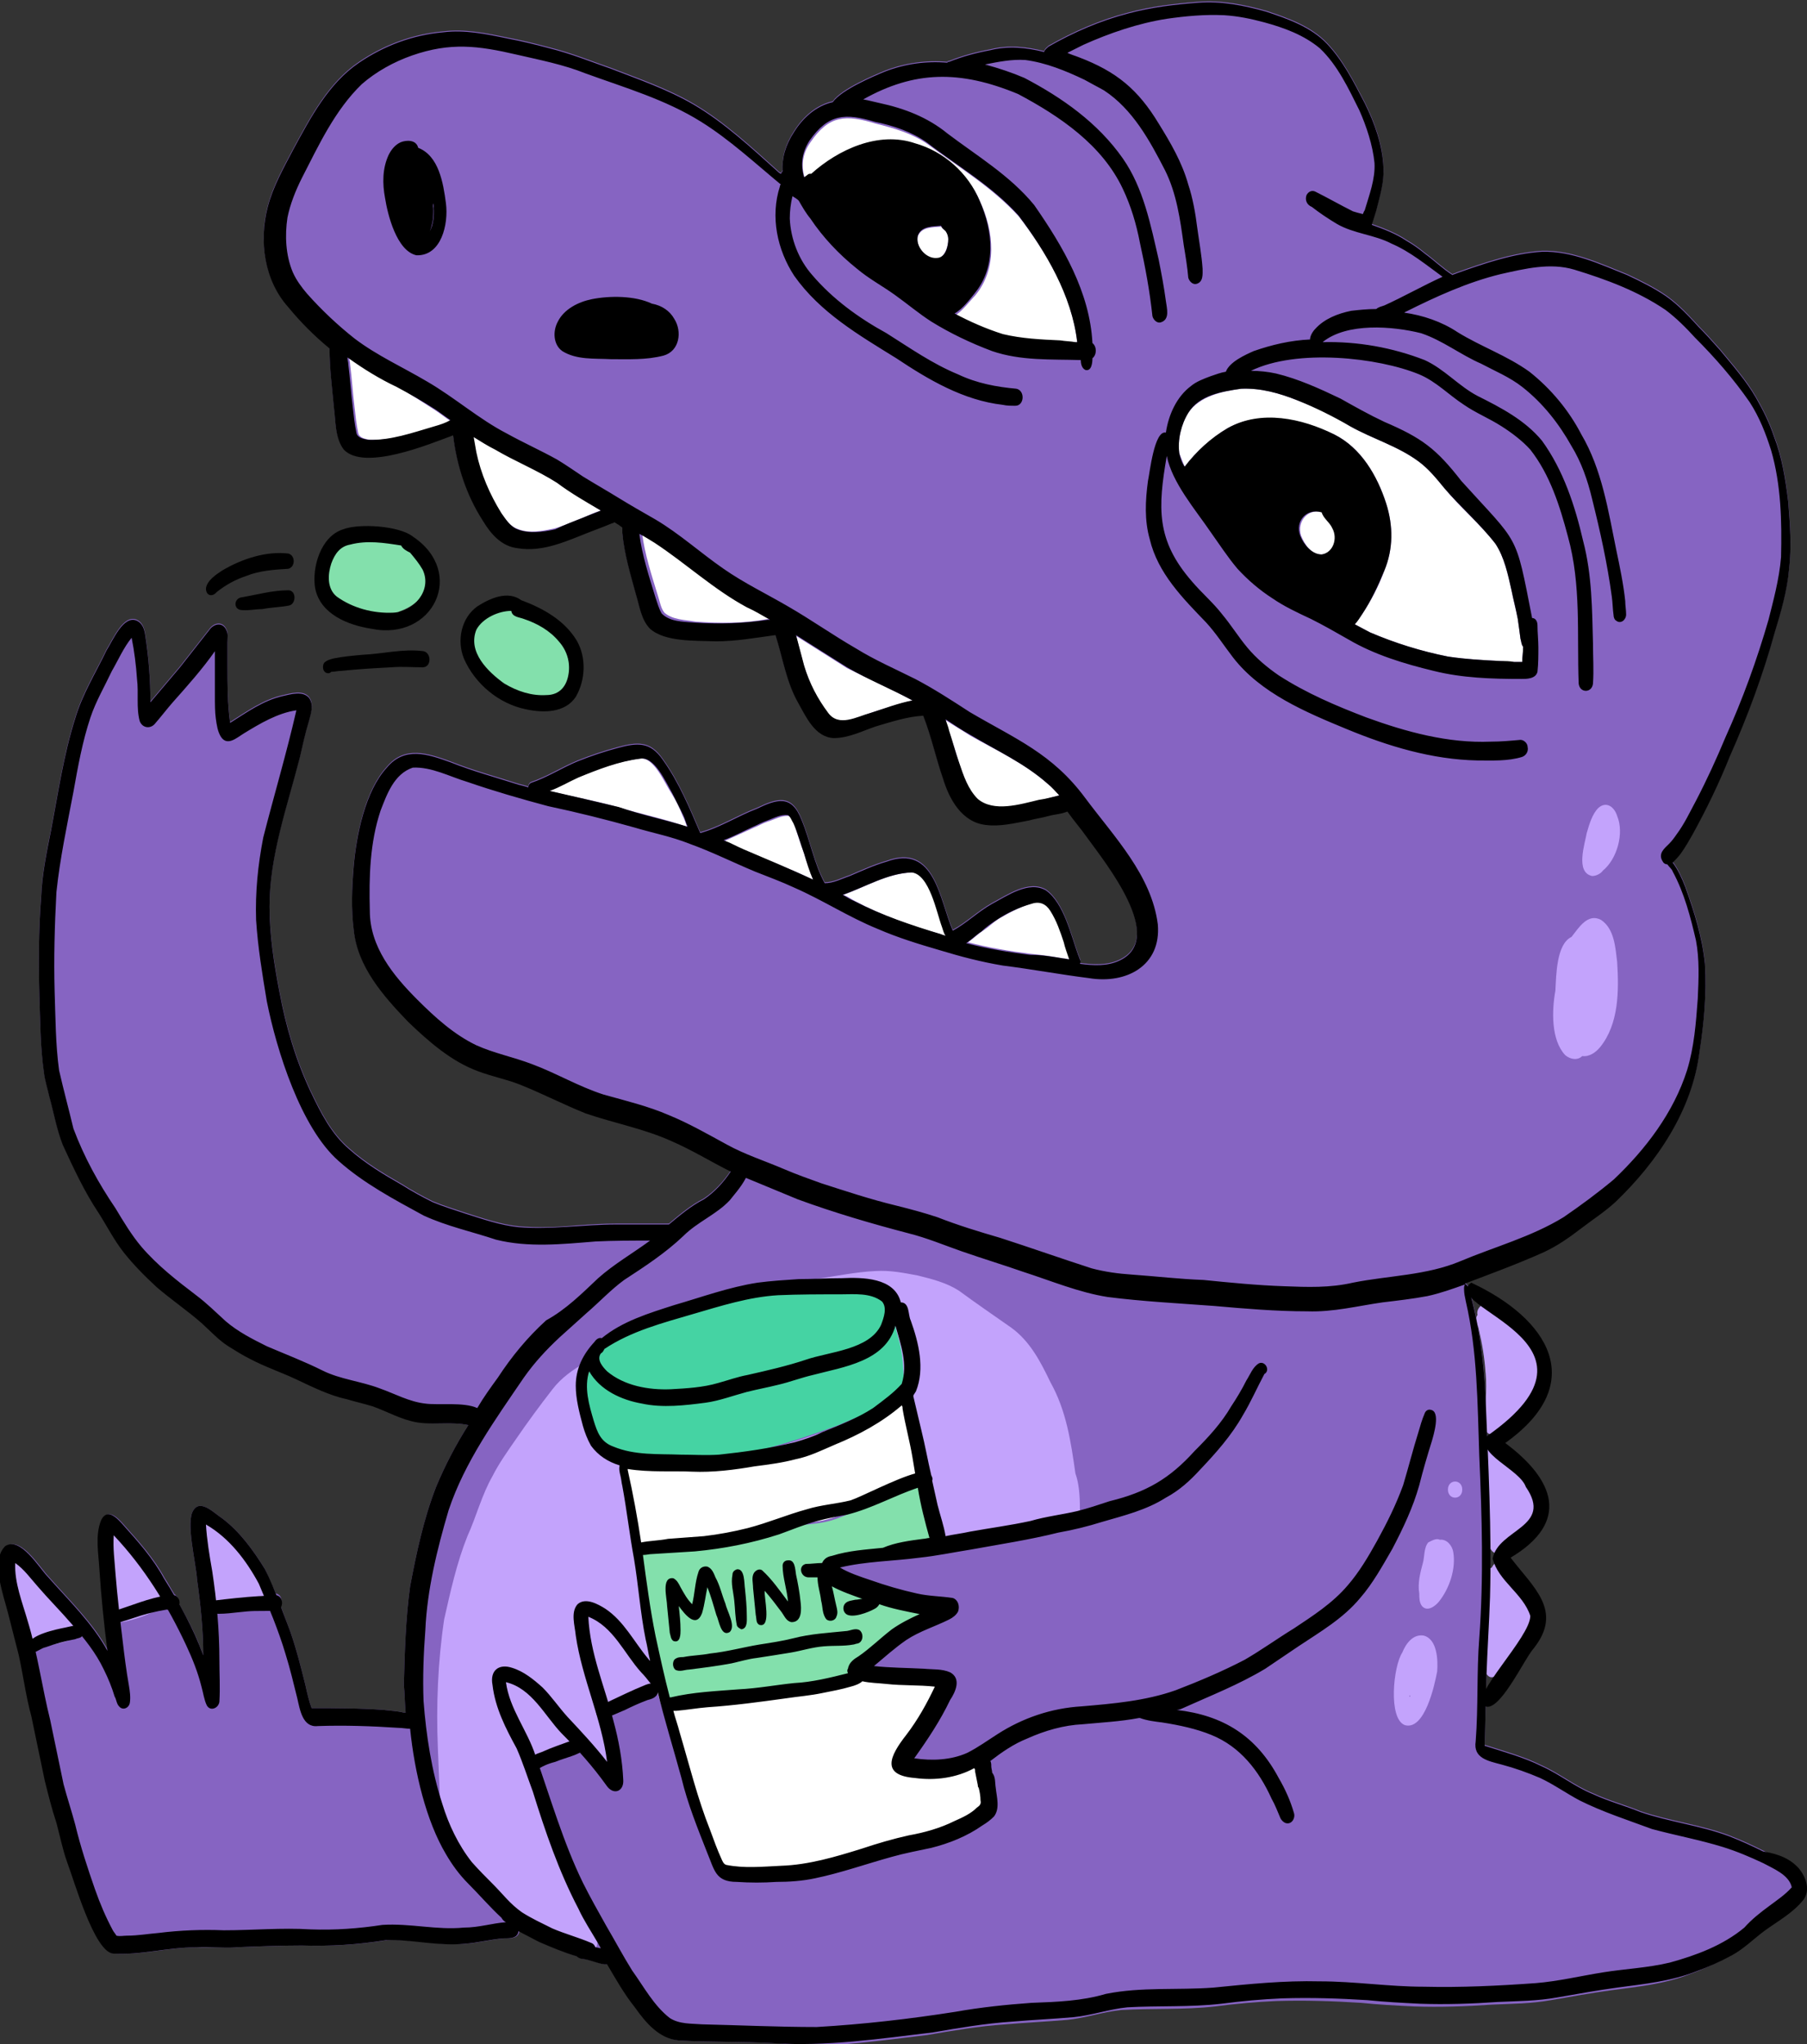 <?xml version="1.0" encoding="utf-8"?>
<!-- Generator: Adobe Illustrator 27.9.2, SVG Export Plug-In . SVG Version: 6.00 Build 0)  -->
<svg version="1.1" id="Calque_1" xmlns="http://www.w3.org/2000/svg" xmlns:xlink="http://www.w3.org/1999/xlink" x="0px" y="0px"
	 viewBox="0 0 201.8 228.2" style="enable-background:new 0 0 201.8 228.2;" xml:space="preserve">
<rect x="0" y="0" width="201.8" height="228.2" fill="#333333" stroke="none"/>
<style type="text/css">
	.st0{fill:#8664C2;}
	.st1{fill:#83E0AC;}
	.st2{fill:#C3A3FC;}
	.st3{fill:#FFFFFF;}
	.st4{fill:#45D3A3;}
</style>
<g>
	<path class="st0" d="M86.4,228.1c-3.5-0.2-7-0.1-10.5-0.3c-2.2-0.2-3.7-2-4.9-3.7c-1.2-1.5-2.1-3.1-3.1-4.8c-0.1,0-0.2,0-0.3,0
		c-0.8-0.1-1.6-0.5-2.4-0.6c-0.2,0-0.5-0.1-0.7-0.3c-1.4-0.4-2.8-1-4.2-1.6c-0.8-0.4-1.5-0.8-2.3-1.2c-0.1,0.8-0.9,0.8-1.6,0.8
		c-1.5,0.1-2.9,0.5-4.4,0.6c-1.6,0.1-3.1,0-4.6-0.2c-1.4-0.1-2.8-0.3-4.2-0.2c-3.1,0.5-6.2,0.7-9.4,0.6c-2.5,0-4.9,0.1-7.4,0.2
		c-0.8,0-1.5,0-2.3,0c-0.7,0-1.4,0-2.1,0c-3.2,0-6.2,0.9-9.3,0.7c-2.1-0.3-4.3-8.1-5.1-10.2c-0.5-1.4-0.8-2.9-1.2-4.4
		c-0.5-1.5-0.9-3.1-1.3-4.7c-0.5-2.4-1-4.8-1.5-7.2c-0.6-2.2-0.9-4.5-1.4-6.8c-0.4-1.6-0.8-3.1-1.2-4.7c-0.5-2-2-5.9-0.3-7.5
		c1.7-1.1,3.8,2.5,4.8,3.5c2.3,2.6,4.9,5.1,6.6,8.2c-0.4-3-0.7-6.1-0.9-9.1c-0.1-1.8-0.5-3.8,0.2-5.5c0.7-1.4,1.8-0.2,2.5,0.6
		c1.7,1.9,3.3,3.7,4.5,5.9c0.4,0.6,0.7,1.2,1.1,1.8c0,0,0.1,0,0.1,0.1c0.3,0.2,0.4,0.5,0.3,0.8c1.1,1.9,2.1,3.9,2.8,5.9
		c0-2.8-0.3-5.7-0.7-8.5c-0.1-1.8-1.3-6.4-0.4-7.7c0.8-1.3,2.4,0.4,3.2,0.9c2,1.5,3.5,3.6,4.8,5.7c0.4,0.9,0.8,1.8,1.2,2.7
		c0.6,0.1,0.8,0.8,0.5,1.3c0.4,1,0.7,1.9,1.1,2.9c0.7,2,1.2,4,1.7,6c0.2,0.9,0.4,1.8,0.7,2.6c2.7,0,5.4,0,8.1,0.2
		c0.7,0.1,1.4,0.1,2.2,0.3c0.1,0,0.2,0,0.2,0c-0.1-1.1-0.1-2.1-0.2-3.1c0.1-3.7,0.2-7.4,0.7-11c0.7-3.7,1.5-7.5,2.9-11.1
		c1-2.4,2.2-4.7,3.6-6.9c-1-0.2-1.9-0.2-2.9-0.2c-0.9,0-1.9,0-2.8-0.2c-1.8-0.3-3.3-1.2-5-1.8c-1-0.3-1.9-0.5-2.9-0.8
		c-1.9-0.4-3.9-1.4-5.6-2.2c-1.7-0.8-3.5-1.4-5.2-2.3c-0.8-0.4-1.6-0.9-2.4-1.4c-1.1-0.7-2-1.7-3-2.6c-1.6-1.4-3.5-2.7-5-4
		c-1.3-1.2-2.6-2.5-3.7-3.9c-1.1-1.4-1.9-3-2.8-4.4c-1.6-2.4-2.8-5-4-7.6c-0.7-1.8-1-3.6-1.5-5.4c-0.2-0.9-0.5-1.8-0.6-2.7
		c-0.4-2.8-0.4-5.6-0.5-8.4c-0.1-3.7-0.1-7.5,0.2-11.2c0.1-2.5,0.6-4.9,1.1-7.4c0.8-4.2,1.4-8.4,2.7-12.5c0.8-2.7,2.3-5.1,3.5-7.6
		c0.7-1.1,1.9-4,3.4-3.3c0.6,0.3,0.8,0.9,0.9,1.5c0.4,2.5,0.6,5.1,0.6,7.6c1.1-1.3,2.2-2.6,3.3-3.9c1.1-1.4,2.2-2.8,3.3-4.2
		c0.5-0.7,1.5-0.9,1.9,0.1c0.2,0.4,0.1,0.8,0.1,1.3c0,0.8,0,1.7,0,2.5c0,2.2,0,4.4,0.3,6.5c1.9-1.2,3.7-2.5,5.9-3
		c0.9-0.2,2.2-0.6,2.9,0.2c0.6,0.8,0.2,1.8,0,2.6c-0.4,1.3-0.7,2.7-1,4c-1.4,5.5-3.4,11-3.4,16.7c0,3.2,0.5,6.4,1.1,9.5
		c0.7,3.8,1.8,7.6,3.5,11.2c1.1,2.3,2.3,4.7,4.3,6.4c1.8,1.6,3.8,2.8,5.9,4c1.1,0.7,2.2,1.3,3.4,1.9c1.2,0.5,2.5,0.9,3.7,1.3
		c1.9,0.6,3.9,1.3,5.9,1.5c2.2,0.2,4.4,0.1,6.6-0.1c1.4-0.1,2.9-0.2,4.3-0.2c1.3,0,2.5,0,3.8,0c0.3,0,0.6,0,0.9,0c0.4,0,0.8,0,1.2,0
		c1.2-1,2.5-2.1,3.9-2.8c1.2-0.8,2.2-1.9,3-3.1c-2.2-1.1-4.3-2.4-6.6-3.4c-3.1-1.4-6.4-2-9.6-3.1c-2.5-1-4.8-2.2-7.3-3.2
		c-1.5-0.6-3.1-0.9-4.7-1.5c-3-1.1-5.5-3.3-7.8-5.5c-2.8-2.9-5.7-6.2-6.1-10.3c-0.3-2.4-0.2-4.7,0-7.1c0.3-3.5,1.3-8.4,3.7-11
		c2-2.4,4.6-1.5,7.1-0.6c2.5,1,5.1,1.7,7.6,2.5c0.4,0.1,0.8,0.2,1.1,0.3c0-0.2,0.1-0.4,0.3-0.5c1.8-0.6,3.5-1.7,5.2-2.4
		c1.5-0.6,3-1.1,4.5-1.5c2.2-0.6,3.6-0.7,5,1.3c1.8,2.5,3,5.4,4.2,8.2c2.2-0.6,4.2-1.9,6.3-2.7c2.3-1.1,3.9-1.6,5,1.2
		c1,2.4,1.4,4.9,2.6,7.1c1,0,1.9-0.5,2.8-0.8c1.4-0.6,2.7-1.2,4.1-1.6c5.4-2,5.9,4.2,7.4,7.7c1.5-0.8,2.8-2.1,4.4-3
		c1.7-0.9,4.1-2.6,6-1.5c2,1.4,2.8,5,3.6,7.2c0.1,0.2,0.1,0.3,0.2,0.5c0.1,0.2,0.1,0.3,0,0.5c1.5,0.2,3.1,0.3,4.5-0.4
		c5.1-2.5-1.6-10.8-3.7-13.7c-0.7-1-1.5-1.9-2.2-2.9c-0.7,0.3-1.4,0.3-2.1,0.5c-0.7,0.2-1.5,0.3-2.2,0.5c-1.6,0.3-3.2,0.7-4.8,0.5
		c-2.7-0.3-4.1-2.9-4.8-5.2c-0.8-2.3-1.3-4.7-2.2-7c-1.8,0.1-3.6,0.7-5.3,1.2c-1.5,0.5-3,1.3-4.7,1.3c-2.1-0.1-3.1-2.4-4-4
		c-1.3-2.3-1.7-5-2.5-7.5c-2.2,0.3-4.4,0.7-6.7,0.7c-2.2-0.1-5.6,0.1-7.3-1.4c-1-1-1.2-2.6-1.6-3.9c-0.6-2.2-1.3-4.5-1.5-6.8
		c0-0.2,0-0.4,0-0.6c-0.1-0.1-0.3-0.2-0.4-0.3c-0.2-0.1-0.3-0.2-0.5-0.3c-0.1,0.1-0.1,0.1-0.2,0.1c-0.7,0.3-1.5,0.6-2.3,0.9
		c-2.6,1-5.4,2.4-8.3,1.9c-1.8-0.2-3-1.6-3.9-3.1c-1.8-2.8-2.9-6.1-3.3-9.5c-2.7,1-9.9,4-12.2,1.6c-1-1.3-0.9-3.1-1.1-4.6
		c-0.2-2.2-0.5-4.5-0.5-6.7c-1.7-1.4-3.2-2.9-4.6-4.6c-2.7-3-3.3-7.4-2.3-11.2c0.6-2.3,1.8-4.4,2.9-6.5c1.9-3.5,3.9-7.3,7.3-9.6
		c2.8-1.9,6-3.1,9.4-3.4c2.4-0.3,4.8,0.2,7.2,0.7c1.6,0.3,3.2,0.7,4.7,1.1c2.4,0.6,4.6,1.5,6.9,2.3c3.1,1.2,6.3,2.3,9.2,4
		c3.4,2,6.4,4.8,9.3,7.4c0.1,0.1,0.2,0.2,0.4,0.3c0.1-0.1,0.1-0.2,0.2-0.3c-0.1-1.4,0.3-2.9,1.3-4.4c1-1.6,2.5-2.9,4.3-3.3
		c1-1.4,4.6-2.9,5.8-3.4c2.3-0.9,4.7-1.2,7-1c0-0.1,0.1-0.1,0.2-0.1c1.5-0.6,3-1,4.6-1.3c2-0.5,4-0.3,6,0.2c0,0,0,0,0,0
		c0.1-0.3,0.3-0.4,0.5-0.6c2.8-1.6,5.8-2.9,8.9-3.7c2.6-0.7,5.2-1,7.8-1.2c2.6-0.2,5.1,0.3,7.6,1c2.4,0.8,5,1.7,6.8,3.6
		c1.8,1.9,3,4.3,4.2,6.6c1.1,2.2,2,4.7,2.1,7.2c0.1,1.6-0.4,3.2-0.8,4.8c-0.1,0.3-0.3,1-0.5,1.6c1.4,0.5,2.7,1,3.9,1.8
		c0.7,0.4,1.4,0.9,2,1.4c1.1,0.8,2,1.7,3.1,2.4c0.2-0.1,0.3-0.1,0.5-0.2c3.1-1.1,6.3-2.2,9.5-2.4c3.3-0.1,6.5,1.4,9.5,2.6
		c1.5,0.7,3.1,1.5,4.4,2.4c1.4,1,2.5,2.2,3.6,3.4c0.8,0.8,1.6,1.7,2.4,2.6c1.4,1.7,2.9,3.4,4,5.3c0.8,1.4,1.5,2.8,2,4.3
		c0.9,2.3,1.3,4.8,1.6,7.3c0.2,2.5,0.4,5,0.1,7.5c-0.2,2.4-0.9,4.8-1.6,7.1c-1.3,4.7-3,9.3-5,13.8c-1.2,3-2.6,5.9-4.2,8.8
		c-0.4,0.7-0.8,1.4-1.3,2.1c-0.3,0.4-0.6,0.7-0.9,1c0.6,0.8,1,1.7,1.4,2.7c1,2.8,1.9,5.6,2.2,8.6c0.2,3.3-0.1,6.6-0.6,9.8
		c-0.8,6.5-4.7,12.3-9.4,16.8c-1.2,1.1-2.6,2-3.9,3c-1.3,1-2.6,1.9-4.1,2.6c-2.9,1.3-5.9,2.4-8.8,3.5c0.1,0.1,0.3,0.2,0.4,0.5
		c1.2,4,1.7,8.1,1.9,12.2c0.3,7.4,0.7,14.8,0.5,22.3c-0.1,3-0.3,5.9-0.4,8.9c-0.1,2.6-0.1,5.1-0.2,7.7c2.2,0.7,4.4,1.3,6.4,2.3
		c2,0.9,3.7,2.3,5.7,3.1c1.7,0.8,3.6,1.3,5.3,2c3.2,1.1,6.7,1.5,9.9,2.7c1.3,0.5,2.6,1.1,3.8,1.7c1.2,0.6,2.4,1.2,3.3,2.3
		c0.8,1,1.3,2.4,0.5,3.5c-1.2,1.5-2.9,2.4-4.4,3.5c-1.2,0.9-2.3,2-3.6,2.7c-1.3,0.7-2.6,1.3-4,1.8c-2.8,1.1-5.8,1.4-8.8,1.8
		c-2.2,0.3-4.4,0.7-6.7,1.1c-2.2,0.4-4.4,0.4-6.6,0.5c-2.9,0.2-5.8,0.3-8.7,0.2c-2-0.1-4-0.2-5.9-0.4c-3.2-0.2-6.3-0.3-9.5-0.2
		c-2.3,0.1-4.5,0.3-6.8,0.6c-3.5,0.4-7,0.2-10.5,0.4c-2,0.2-4,0.9-6,1.1c-2.3,0.2-4.6,0.3-6.9,0.5c-3,0.2-5.9,0.7-8.8,1.2
		c-5,0.6-10.1,1.3-15.1,1.3C88.2,228.2,87.3,228.1,86.4,228.1z"/>
	<path class="st1" d="M43.4,59.9c3.3,0.5,5.7,3.9,3.5,6.9c-0.6,0.7-1.5,1.2-2.4,1.5c0.3,0.4,0.1,1.1-0.5,1.1
		c-0.7-0.1-1.4-0.1-2.1-0.4c-0.1-0.1-0.2-0.2-0.3-0.4c-4.2-0.2-6.4-3.2-4.5-7.3c0.2-1.7,2.6-1.5,3.9-1.6
		C41.8,59.8,42.6,59.8,43.4,59.9z"/>
	<path class="st1" d="M62.1,70.6c2.1,2.5,2.7,8.8-1.9,8.3c-1.4-0.1-3-0.4-4-1.5c-1.1-1.2-2.4-2.3-3.3-3.6c-1.4-2.2-0.8-5.8,2.3-5.9
		c0.2-0.5,0.8-0.6,1.2-0.6C58.6,67.3,60.8,68.9,62.1,70.6z"/>
	<path class="st1" d="M67.5,161.7c-0.9-0.2-1.3-2.7-1.5-3.5c-0.3-0.8-0.7-1.7-0.4-2.6c-0.1-1.2-0.4-3.7,0.7-4.5
		c0.4-0.2,0.9,0.2,0.9,0.6c0,0.3-0.2,0.5-0.2,0.7c-0.1,1.5,0.1,2.9,0.5,4.3c0.2,1,0.5,2,0.8,3C68.6,160.6,68.6,161.9,67.5,161.7z"/>
	<path class="st2" d="M174.8,117.8c-1.6-1.7-1.5-5-1.1-7.2c0.1-1.7,0.1-5.2,1.8-6c0.8-1,1.8-2.7,3.3-1.9c1.5,1,1.6,3.1,1.8,4.7
		c0.2,3.2,0.2,6.9-1.9,9.5c-0.5,0.6-1.2,1.1-2,1C176.2,118.4,175.4,118.3,174.8,117.8z"/>
	<path class="st2" d="M177.8,97.8c-1.9-0.4-0.8-3.6-0.6-4.8c0.3-1,0.6-2.1,1.3-2.8c0.9-0.8,1.8-0.1,2.1,0.9c0.8,1.9,0,4.8-1.6,6.1
		C178.8,97.5,178.3,97.8,177.8,97.8z"/>
	<path class="st2" d="M157.4,189.5c0-0.1,0.1-0.1,0.1-0.2c0,0-0.1,0-0.1,0C157.4,189.3,157.4,189.4,157.4,189.5z M156.9,192.6
		c-1.9-0.7-1.3-6.6-0.3-8.1c0.4-1,1.2-2.1,2.4-1.9c1.5,0.4,1.6,2.7,1.5,4C160.2,188.2,159.1,193.2,156.9,192.6z"/>
	<path class="st2" d="M158.8,179.3c-0.3-0.4-0.3-0.9-0.3-1.4c-0.2-1.1,0.1-2.3,0.4-3.4c0.2-0.7,0.1-1.7,0.6-2.3
		c0.4-0.2,0.9-0.5,1.3-0.3c0.8-0.1,1.4,0.7,1.5,1.4c0.3,1.8-0.4,4-1.6,5.5C160.3,179.3,159.4,180,158.8,179.3z"/>
	<path class="st2" d="M161.7,166.3c0-1.2,1.6-1.2,1.6,0C163.3,167.5,161.7,167.5,161.7,166.3z"/>
	<path class="st2" d="M81.3,145.3c-0.7,0.2-1.5,0.5-2.2,0.7c-0.1,0-0.1,0-0.2,0C79.6,145.8,80.4,145.5,81.3,145.3z"/>
	<path class="st2" d="M80,163c0.1,0,0.3,0,0.4-0.1c-2.7,0.5-5.4,0.8-8.1,0.3c-0.7,0-1.8-0.5-2.3,0c-0.3,0.1-0.5,0.5-0.5,0.8
		c0,0.8,0.1,1.5,0.2,2.3c0.3,2.3,0.7,4.5,1.3,6.7c0.5,1.9,0.6,3.8,1,5.7c0.2,1.4,0.2,2.9,0.5,4.3c0.2,1.1,0.3,2.2,0.4,3.2
		c0.1,0.7,0.2,1.4,0.4,2c-0.1,0.5-0.3,1-0.8,1.3c-1,0.5-2.2,0.3-3.2,0.6c-0.8,0.5-1.5,1.2-2.2,1.7c0.2,1.2,0.6,2.4,0.8,3.6
		c0.1,0.6,0.2,1.5-0.5,1.7c-0.4,0.1-0.7-0.1-1-0.3c-0.9-0.6-1.8-1.4-2.7-2c-1.3,0.8-2.8,1.1-4.1,1.9c0.6,4.7,2.3,9.1,3.9,13.5
		c0.4,1.1,0.9,2.2,1.5,3.2c0.5,0.9,1.2,1.8,1.6,2.8c0.4,0.9-0.2,1.9-1.2,1.8c-1.7-0.1-3.1-1.1-4.5-1.9c-1.4-0.8-2.8-1.5-4.2-2.3
		c-1.4-0.8-2.3-2.2-3.3-3.4c-1.2-1.7-2.4-3.4-3.1-5.3c0,0.2,0,0.4,0.1,0.6c0.1,0.2,0.2,0.6,0,0.8c-0.2,0.2-0.6,0.1-0.7-0.1
		c-0.2-0.4-0.2-0.8-0.3-1.2c-0.1-0.9-0.1-1.7-0.2-2.6c-0.1-2.5-0.2-5-0.3-7.4c-0.2-4.8,0-9.7,0.7-14.4c0.7-3.1,1.4-6.3,2.6-9.3
		c1-2.2,1.6-4.6,2.8-6.7c0.7-1.4,1.7-2.8,2.6-4.1c1.3-1.9,2.7-3.8,4.1-5.6c1-1.3,2.3-2.2,3.7-3c0.3-0.2,0.5-0.3,0.8-0.5
		c-0.4,0.7-0.6,1.4-0.8,2.2c-0.3,1.7,0.1,3.5,0.6,5.2c-0.5,0.7,0.3,1.4,0.6,1.9c1.3,1.5,2.5,1.2,4.3,1.4c2.3,0.3,4.2,0.7,6.5,0.8
		C78.4,163.3,79.2,163.2,80,163z"/>
	<path class="st2" d="M99.4,172.9c0.2,0,0.3,0.1,0.5,0.1c-1.3,0-2.7,0-4,0C97.1,172.8,98.3,172.8,99.4,172.9z"/>
	<path class="st2" d="M120.6,168.4c0,0.7,0.1,1.6-0.6,2c-0.4,0.2-0.8,0.1-1.2,0.2c-2.2,0.4-4.5,0.9-6.7,1.1
		c-1.1,0.1-2.3,0.1-3.4,0.2c-1,0.1-1.9,0.4-2.9,0.6c-0.9,0.2-1.8,0.3-2.7,0.4c0.5-0.2,0.9-0.6,1-1.1c0.2-0.9-0.3-1.9-0.6-2.8
		c-0.3-0.8-0.3-1.7-0.6-2.5c0-0.1,0-0.1-0.1-0.2c-0.1-3.3-1.4-9.5-2.1-9.7c-1.9-0.8-4.5,2.3-6.1,3.2c-3.8,1.8-8.1,2.2-12.3,2.9
		c0.8-0.2,1.5-0.4,2.3-0.6c2.9-0.7,5.8-1.7,8.6-2.7c0.7-0.3,1.4-0.6,2.1-0.9c1.5-0.5,2.9-1.3,4-2.5c0.6-0.6,1.3-1.1,1.4-2
		c0-1.3-0.2-2.6-0.4-3.8c-0.2-0.8-0.4-1.5-0.7-2.2c-0.5-1.5-1-3.2-2.5-3.9c-1.1-0.5-2.4-0.5-3.6-0.3c-1,0.1-2,0.2-3,0.4
		c-0.5,0.1-1.1,0.1-1.6,0.2c-1.5,0-3-0.2-4.5,0.2c-0.6,0.1-1.2,0.3-1.8,0.5c2.7-1,5.5-1.9,8.4-2.3c2.3-0.3,4.5-0.8,6.8-0.9
		c1.6-0.1,3.1,0.2,4.7,0.5c1.6,0.4,3.2,0.8,4.6,1.7c1.9,1.4,3.8,2.7,5.8,4.1c2.1,1.5,3.3,3.8,4.4,6.1c1.8,3.2,2.3,6.7,2.8,10.2
		C120.5,165.6,120.6,167,120.6,168.4z"/>
	<path class="st2" d="M18.4,177.3c0.7,1.5-0.4,2.2-1.6,2.8c-0.9,0.4-1.8,0.7-2.7,0.9c-0.7,0.2-1.4,0.1-1.5-0.8
		c-0.3-0.8-0.4-1.8-0.4-2.6c-0.1-1.5-0.1-3.1-0.1-4.6c-0.1-0.8,0-2.1,1.1-1.8c0.6,0.2,1,0.8,1.4,1.2C16,173.8,17.4,175.4,18.4,177.3
		z"/>
	<path class="st2" d="M29.5,175.7c1.2,2,1.4,3.6-1.4,3.8c-0.6,0.1-1.3,0.1-1.9,0.2c-0.6,0-1.3,0.3-1.8-0.2c-0.1-0.1-0.2-0.3-0.3-0.5
		c-0.9-0.2-0.9-1.9-1-2.7c-0.2-1.6-0.1-3.3-0.4-4.9c-0.1-0.4-0.1-0.9,0.3-1.3C24.5,168.8,28.6,174.6,29.5,175.7z"/>
	<path class="st2" d="M8.5,180.5c0.6,1.3,0.1,2.4-1.3,2.8c-1.1,0.3-2.2,0.5-3.3,0.5c-0.8,0.1-1.7-0.5-1.6-1.4
		c-0.2-0.8-0.3-1.6-0.4-2.4c-0.2-1.2-0.4-2.3-0.6-3.5c-0.1-0.6-0.2-1.3,0.2-1.9c0.2-0.5,0.9-0.8,1.4-0.4c0.4,0.3,0.6,0.8,0.9,1.3
		c0.5,0.8,1.3,1.6,2,2.2C6.7,178.5,8.1,179.2,8.5,180.5z"/>
	<path class="st2" d="M171.8,151.7c1.6,3.1-4.7,10.8-6,7.8c0-2.1,0.3-4.2,0.1-6.3c0,0,0,0,0,0.1c-0.1-1.7-0.4-3.4-0.8-5.1
		c-0.2-0.5-0.4-1-0.1-1.4c-0.2-0.8,0.8-1.6,1.4-1c0.4,0.4,0.9,0.7,1.4,0.9C169.6,147.8,171.3,149.4,171.8,151.7z"/>
	<path class="st2" d="M170.2,164.5c0.8,1.3,1.8,2.8,1.5,4.5c-0.1,1.4-3.4,4.9-4.7,4.4c-0.6-0.2-0.8-1-0.8-1.6c-0.1-1,0-1.9-0.1-2.9
		c-0.2-0.2-0.3-0.4-0.3-0.7c0-1.3,0-2.5,0-3.8c0-0.6,0.1-1.3,0.1-1.9c0-0.6,0.6-1.5,1.2-1C168.2,161.7,169.6,163.6,170.2,164.5z"/>
	<path class="st2" d="M171.1,179.5c0.1,1.9-0.7,3.9-1.9,5.4c-0.5,0.6-1.1,1.2-1.6,1.7c-0.4,0.4-1,1-1.5,0.4
		c-0.5-0.5-0.2-1.2-0.2-1.7c0.1-1.1,0.1-2.1,0.1-3.2c0-1.6-0.1-3.2-0.1-4.7c0.1-0.8-0.2-2,0.7-2.4c0.5-1,1.4-0.7,2.1,0
		C169.9,176.1,170.9,177.7,171.1,179.5z"/>
	<path class="st3" d="M48.6,45.8c0.6,0.4,1.1,0.8,1.7,1.2c-0.5,0.2-1,0.5-1.6,0.6c-2.4,0.7-4.9,1.6-7.4,1.5
		c-0.5-0.1-1.2-0.2-1.3-0.8c-0.2-0.9-0.3-1.9-0.4-2.8c-0.2-1.6-0.3-3.2-0.5-4.8c0-0.3-0.1-0.5-0.1-0.8c1.7,1.3,3.5,2.4,5.5,3.3
		C45.8,44,47.2,44.9,48.6,45.8z"/>
	<path class="st3" d="M67.1,57c-0.7,0.2-1.3,0.5-2,0.8c-1.1,0.4-2.1,0.9-3.2,1.2c-1.4,0.3-2.9,0.6-4.2,0c-0.8-0.3-1.3-1.1-1.8-1.8
		c-1.3-2.1-2.3-4.3-2.8-6.8c-0.1-0.6-0.2-1.1-0.3-1.7c0.8,0.5,1.6,1,2.4,1.4c2.3,1.3,4.7,2.3,6.9,3.7C63.8,55,65.5,56,67.1,57z"/>
	<path class="st3" d="M76.2,91c0.2,0.4,0.4,0.9,0.5,1.3c-2.5-0.9-5.1-1.4-7.7-2.2c-2.5-0.7-5.2-1.2-7.7-1.8c1.1-0.4,2.1-1.1,3.2-1.5
		c2.2-0.9,4.5-1.8,6.9-2.1c1.6-0.3,2.8,2.7,3.6,3.9C75.5,89.4,75.9,90.2,76.2,91z"/>
	<path class="st3" d="M86.1,69.1c-0.1,0-0.2,0-0.3,0c-2.7,0.5-5.4,0.5-8.1,0.3c-1.2-0.2-2.6-0.2-3.5-1c-0.4-0.5-0.5-1.2-0.7-1.8
		c-0.7-2.3-1.5-4.7-1.8-7.1c0.6,0.3,1.1,0.6,1.7,1c3.5,2.3,6.6,5.2,10.3,7.2C84.3,68.2,85.2,68.6,86.1,69.1z"/>
	<path class="st3" d="M89.8,95.3c0.3,1,0.6,1.9,1,2.9c-2.5-1.2-5.2-2.2-7.7-3.3c-0.7-0.3-1.5-0.7-2.2-1c1.1-0.5,2.2-1,3.3-1.5
		c0.5-0.2,1-0.5,1.6-0.7c0.7-0.2,1.5-0.7,2.3-0.6c0.3,0.2,0.5,0.6,0.6,0.9C89,93,89.4,94.2,89.8,95.3z"/>
	<path class="st3" d="M101.9,78.2c-1.6,0.4-3.2,0.9-4.7,1.4c-1.5,0.5-3.5,1.6-4.7,0.1c-1.2-1.6-2.1-3.4-2.7-5.3
		c-0.3-1.1-0.6-2.3-0.9-3.4c1.9,1.2,3.8,2.4,5.7,3.6C97,75.8,99.5,76.9,101.9,78.2z"/>
	<path class="st3" d="M117,87.5c0.5,0.4,0.9,0.8,1.3,1.3c-0.8,0.2-1.5,0.4-2.3,0.6c-2.1,0.4-5,1.4-6.8-0.1c-1.1-1.1-1.6-2.7-2.1-4.1
		c-0.3-1.1-0.7-2.3-1.1-3.5c-0.1-0.4-0.3-0.8-0.4-1.3c0.9,0.6,1.8,1.1,2.7,1.7C111.3,83.8,114.4,85.2,117,87.5z"/>
	<path class="st3" d="M105.6,104.5c-0.2-0.1-0.4-0.1-0.5-0.2c-3.3-0.9-6.6-2.1-9.6-3.7c-0.4-0.2-0.8-0.5-1.3-0.7
		c2.5-0.9,4.9-2.4,7.7-2.5c2,0.2,2.8,4.4,3.4,6.1C105.3,103.7,105.5,104.1,105.6,104.5z"/>
	<path class="st3" d="M119.5,107.1c-0.2,0-0.5-0.1-0.7-0.1c-1.2-0.2-2.4-0.4-3.6-0.5c-2.4-0.3-4.8-0.7-7.1-1.3
		c0.6-0.4,1.2-1,1.7-1.3c0.6-0.4,1.1-0.9,1.7-1.3c1.2-0.7,2.5-1.4,3.9-1.8c0.9-0.3,1.6,0,2.1,0.8c0.7,1.1,1.1,2.3,1.5,3.5
		C119,105.7,119.3,106.4,119.5,107.1z"/>
	<path class="st3" d="M148.9,59c0.6,1.1,0,2.7-1.2,2.9c-1.2,0.1-2-1.1-2.4-2.1c-0.5-1.6,0.8-3.1,2.4-2.6
		C147.8,57.9,148.6,58.3,148.9,59z"/>
	<path class="st3" d="M170.1,72.2c0,0.6-0.1,1.1-0.1,1.7c-0.3,0-0.6,0-0.9,0c-0.5,0-1,0-1.5-0.1c-2-0.1-3.8-0.2-5.9-0.5
		c-3-0.6-5.9-1.5-8.7-2.7c-0.6-0.3-1.1-0.6-1.7-0.9c0.3-0.4,0.6-0.8,0.8-1.1c1-1.5,1.9-3.2,2.5-4.9c1-2.4,1-5,0.2-7.5
		c-1-3.1-2.8-6.2-5.8-7.7c-3.7-1.7-8.2-2.7-11.9-0.7c-1.8,1.1-3.5,2.6-4.8,4.3c-0.2-0.5-0.4-1-0.6-1.5c-0.2-1.5,0.2-3.2,1-4.5
		c1.3-1.9,3.8-2.4,5.9-2.7c2.2-0.1,4.3,0.5,6.3,1.3c2.1,0.8,4,1.7,5.9,2.9c2.5,1.4,5.3,2.2,7.6,3.9c1.1,0.8,2,1.9,2.9,3
		c1.8,2.2,4,4,5.7,6.2c1,1.5,1.4,3.5,1.8,5.2c0.2,1.1,0.5,2.2,0.7,3.2c0.1,0.6,0.2,1.5,0.3,2.2C169.9,71.7,169.9,72,170.1,72.2z"/>
	<path class="st3" d="M105.6,25.8c0.2,0.2,0.3,0.6,0.3,0.9c0,0.8-0.4,2.1-1.3,2.2c-1.2,0-2.4-1.4-2.1-2.5c0.4-1.1,1.7-1,2.6-1.1
		C105.2,25.5,105.4,25.6,105.6,25.8z"/>
	<path class="st3" d="M120.3,38.2c-0.1,0-0.1,0-0.2,0c-0.6,0-1.1,0-1.6,0c-2.1-0.1-4.3-0.2-6.4-0.7c-1.9-0.6-3.7-1.3-5.4-2.3
		c0.8-0.5,1.7-1.7,2.2-2.2c2.5-3,2.1-7.1,0.6-10.4c-1.3-3.1-4-5.5-7.2-6.4c-4.1-1.4-8.6,0.7-11.6,3.4c-0.1,0-0.2,0-0.4,0.1
		c-0.1,0.1-0.3,0.2-0.4,0.3c-0.4-1.3-0.4-2.7,0.6-4.1c2.1-3.1,4-3.1,7.3-2.1c2,0.5,4.1,1.1,5.8,2.3c3.5,2.6,7.2,4.8,10.2,8.1
		C116.8,28.1,119.7,32.9,120.3,38.2z"/>
	<path class="st3" d="M71.6,174.5c0,0.3-0.1,0.5-0.1,0.8c-0.1-0.4-0.1-0.7-0.2-1.1c0,0,0,0.1,0.1,0.1
		C71.5,174.4,71.5,174.5,71.6,174.5z"/>
	<path class="st3" d="M101.3,178.8c-0.4,0-0.8,0.1-1.2,0.1c-1.1,0-2.2-0.2-3.2-0.4c-0.7-0.2-1.4-0.7-2.1-1.1
		c-1.2-0.8-2.9-1.5-3.1-3.1c0.2-0.1,0.4-0.2,0.6-0.3c-0.2,0.2-0.7,0.5-0.5,0.8c0.4,0.6,0.9,1.1,1.5,1.4c1.3,0.6,2.5,1.2,3.9,1.7
		C98.6,178.2,99.9,178.4,101.3,178.8z"/>
	<path class="st3" d="M102.8,165.1c-0.8-0.6-2.1,0.4-2.8,1c-0.3,0.2-0.4,0.5-0.3,0.8c-1.5,0.6-3,1.1-4.5,1.7c-1.2,0.5-2.4,1-3.6,1.2
		c-1.1,0.2-2.3,0.2-3.4,0.5c-0.5,0.2-1.2,0.2-1.5,0.7c-1.9,0.1-3.7,0.5-5.5,1.1c-0.7,0.2-1.3,0.5-2,0.6c-0.8,0.1-1.6,0.1-2.4,0.2
		c-1.2,0.1-2.4,0.2-3.6,0.2c-0.3,0-0.6,0-0.9,0c-0.3,0-0.6-0.1-0.8,0.1c-0.2,0.2-0.2,0.4-0.2,0.6c-0.1-0.2-0.1-0.5-0.2-0.7
		c-0.6-2.2-1-4.4-1.3-6.7c-0.1-0.8-0.2-1.5-0.2-2.3c0-0.3,0.2-0.8,0.5-0.8c0.5-0.5,1.6-0.1,2.3,0c2.7,0.4,5.4,0.2,8.1-0.3
		c0.3-0.1,0.6-0.1,0.9-0.2c0.4-0.1,0.8-0.1,1.2-0.2c4.1-0.7,8.4-1.1,12.3-2.9c1.6-0.9,4.2-4,6.1-3.2
		C101.5,156.7,102.6,161.7,102.8,165.1z"/>
	<path class="st3" d="M103.5,172.5c-0.1,0.1-0.3,0.2-0.4,0.3c-0.2,0.1-0.3,0.1-0.5,0.2c-0.9,0.3-1.8,0.2-2.7,0c-0.1,0-0.3,0-0.4-0.1
		C100.9,172.7,102.2,172.4,103.5,172.5z"/>
	<path class="st3" d="M103.4,179.5c0.5,0.4,0.4,1.2-0.1,1.5c-0.2,0.1-0.3,0.2-0.5,0.3c-0.9,0.7-1.9,1.5-3,1.8
		c-1.1,0.5-2.2,0.9-3.2,1.6c-0.3,0.3-0.6,0.6-0.9,0.9c0.3-0.6,0.7-1.2,1.2-1.7c1.3-1.3,2.8-2.4,4.5-3.1c0.6-0.3,1.3-0.3,1.7-0.7
		C103.3,180.1,103.4,179.8,103.4,179.5z"/>
	<path class="st3" d="M110,200.9c0.3,1.1-0.3,1.8-1.4,2.2c-1.8,0.7-3.5,1.6-5.3,2.2c-2.7,0.8-5.3,1.5-8,2.2
		c-0.8,0.2-1.6,0.3-2.4,0.5c-1.4,0.3-2.9,0.7-4.4,0.8c-2.1,0.2-4.2,0.7-6.3,0.7c-0.4,0-0.9-0.1-1.2-0.5c-0.2-0.2-0.3-0.5-0.4-0.8
		c-0.5-1.1-0.9-2.3-1.6-3.4c-1.5-2.6-2.2-5.5-3.1-8.3c-0.9-2.7-1.9-5.3-2.6-8.1c-0.2-0.7-0.3-1.3-0.4-2c0-0.3-0.1-0.5-0.1-0.8
		c0,0.1,0,0.2,0.1,0.2c0.5,1.4,0.8,3.5,2.3,4.2c1.1,0.3,2.2-0.2,3.3-0.3c2.2-0.4,4.4-0.7,6.5-1.3c2.4-0.5,4.8-0.6,7.2-0.6
		c1.1-0.1,2.4,0,2.9-1.2c0.1-0.1,0.2-0.3,0.2-0.4c0.8,0.5,1.6,0.8,2.6,0.9c1,0.2,1.9,0.3,2.9,0.3c0.7-0.1,1.4-0.2,2.2-0.3
		c0.6-0.1,1.3-0.2,1.8,0.2c0.6,0.5,0.3,1.3,0.1,1.8c-0.1,0.5-0.4,1-0.6,1.5c-0.6,1.5-1.7,2.6-2.5,4c-0.5,0.8-0.9,1.7-1.3,2.5
		c2.2,0.8,4.8,0.5,7.1,0.1c0.7-0.1,1.2-0.7,1.7,0.1c0.2,0.4,0.2,0.9,0.3,1.4C109.7,199.6,109.8,200.2,110,200.9z"/>
	<path class="st1" d="M103.8,168.6c0.2,1.1,1.6,3.6-0.2,4c0,0-0.1,0-0.1,0c-1.3-0.1-2.6,0.1-3.9,0.4c-0.5,0.1-1.1,0.2-1.6,0.3
		c-1.1,0.2-2.2,0.3-3.2,0.4c-0.8,0-1.6,0.1-2.4,0.4c-0.2,0.1-0.4,0.2-0.6,0.3c0.2,1.6,1.9,2.3,3.1,3.1c0.7,0.4,1.3,0.9,2.1,1.1
		c1,0.3,2.1,0.5,3.2,0.4c0.4,0,0.8-0.1,1.2-0.1c0.5-0.1,1-0.1,1.5,0c0.4,0.1,0.6,0.4,0.6,0.8c0,0.3,0,0.5-0.2,0.7
		c-0.5,0.5-1.2,0.5-1.7,0.7c-1.7,0.7-3.2,1.8-4.5,3.1c-0.5,0.5-0.8,1.1-1.2,1.7c0,0,0,0,0,0c-0.1,0.2-0.2,0.3-0.3,0.5
		c-0.1,0.1-0.2,0.3-0.2,0.4c-0.5,1.1-1.8,1.1-2.9,1.2c-2.4,0.1-4.8,0.1-7.2,0.6c-2.2,0.5-4.4,0.9-6.5,1.3c-1.1,0.1-2.2,0.5-3.3,0.3
		c-1.4-0.7-1.8-2.8-2.3-4.2c0-0.1-0.1-0.1-0.1-0.2c-0.3-1-0.4-2-0.6-3c-0.6-1.9-0.7-3.8-0.8-5.7c0-0.5,0-1,0-1.6
		c0-0.3,0-0.5,0.1-0.8c-0.1-0.1-0.1-0.1-0.2-0.2c0,0,0-0.1-0.1-0.1c-0.1-0.1-0.1-0.3-0.1-0.4c0-0.2,0.1-0.4,0.2-0.6
		c0.2-0.2,0.5-0.2,0.8-0.1c0.3,0,0.6,0,0.9,0c1.2,0,2.4-0.1,3.6-0.2c0.8-0.1,1.6-0.1,2.4-0.2c0.7-0.2,1.3-0.4,2-0.6
		c1.8-0.6,3.6-1,5.5-1.1c0.3-0.5,1-0.5,1.5-0.7c1.1-0.3,2.3-0.3,3.4-0.5c1.3-0.2,2.4-0.7,3.6-1.2c1.5-0.6,3-1.1,4.5-1.7
		c0-0.3,0.1-0.6,0.3-0.8c0.7-0.6,2-1.6,2.8-1c0.1,0.1,0.2,0.2,0.3,0.4C103.6,166.5,103.4,167.6,103.8,168.6z"/>
	<path class="st4" d="M100.5,150c0.3,1.3,0.4,2.6,0.4,3.8c0,0.9-0.8,1.4-1.4,2c-1,1.2-2.5,2-4,2.5c-0.7,0.3-1.4,0.6-2.1,0.9
		c-2.8,1-5.7,2-8.6,2.7c-0.8,0.2-1.5,0.4-2.3,0.6c-0.4,0.1-0.8,0.1-1.2,0.2c-0.3,0.1-0.6,0.1-0.9,0.2c-0.1,0-0.3,0-0.4,0.1
		c-0.8,0.1-1.6,0.3-2.4,0.2c-2.3-0.2-4.2-0.6-6.5-0.8c-1.7-0.2-3,0.2-4.3-1.4c-0.4-0.5-1.1-1.3-0.6-1.9c-0.5-1.6-1-3.4-0.6-5.2
		c0.2-0.7,0.4-1.5,0.8-2.2c0.4-0.8,1-1.5,1.7-2c2-1.4,4.3-2.3,6.7-2.8c1.4-0.4,2.8-0.7,4.2-0.9c0.1,0,0.1,0,0.2,0
		c0.7-0.2,1.5-0.5,2.2-0.7c0,0,0,0,0,0c0.5-0.2,1-0.3,1.5-0.5c0.6-0.2,1.2-0.3,1.8-0.5c1.5-0.3,3-0.1,4.5-0.2c0.5,0,1.1-0.1,1.6-0.2
		c1-0.2,2-0.3,3-0.4c1.2-0.1,2.4-0.1,3.6,0.3c1.6,0.7,2,2.4,2.5,3.9C100.1,148.6,100.3,149.3,100.5,150z"/>
	<path d="M49.8,22.7c0.3,2.3-0.5,5.9-3.3,5.8C44.3,28,43.3,24,43,22.1c-0.3-1.6-0.3-3.3,0.4-4.8c0.3-0.6,0.7-1.1,1.3-1.4
		c0.7-0.3,1.8-0.3,2,0.6C49,17.4,49.5,20.4,49.8,22.7z M48.4,23.3c0,0.5,0,1-0.1,1.5c-0.1,0.4-0.2,0.9-0.4,1.2
		c0.6-1,0.6-2.2,0.5-3.3C48.3,23,48.4,23.1,48.4,23.3z"/>
	<path d="M75.3,35.6c0.9,1.4,0.6,3.6-1.2,4.1c-1.9,0.5-3.9,0.4-5.9,0.4c-1.8-0.1-3.8,0.1-5.4-0.9c-1-0.7-1.1-2.2-0.5-3.3
		c0.7-1.4,2.3-2.2,3.8-2.5c2-0.4,4.8-0.4,6.7,0.5C73.9,34.1,74.8,34.7,75.3,35.6z"/>
	<path d="M75.2,183.2c-0.3-0.2-0.3-0.6-0.4-0.9c-0.1-1-0.2-2-0.3-3c0-0.8-0.7-3.3,0.7-3.1c0.4,0.2,0.6,0.6,0.8,1
		c0.4,0.7,0.7,1.3,1.3,1.9c0.3-1.2,0.3-2.4,0.7-3.6c0.1-0.4,0.5-0.7,1-0.6c0.5,0.2,0.7,0.7,0.9,1.2c0.5,0.9,0.7,1.9,1.1,2.9
		c0.2,0.9,1.2,2.5,0.5,3.2c-1,0.6-1.2-1.3-1.5-1.9c-0.3-1-0.6-2.1-1-3.1c-0.2,0.9-0.3,1.9-0.6,2.9c-0.7,1.8-2,0-2.6-0.8
		c0.1,0.9,0.2,1.8,0.2,2.7C76,182.4,76,183.5,75.2,183.2z"/>
	<path d="M82.3,181.5c-0.2-0.9-0.2-1.9-0.3-2.8c-0.1-1-0.4-1.9-0.2-2.9c0-0.3,0.2-0.5,0.5-0.6c0.9-0.1,0.8,1.6,0.9,2.2
		c0.1,1,0.2,2,0.2,3c0,0.5,0.1,1.4-0.6,1.5C82.6,181.8,82.4,181.7,82.3,181.5z"/>
	<path d="M89.4,178.8c0.1,0.8,0.2,2.3-1,2.3c-0.6-0.1-0.8-0.7-1.1-1.1c-0.6-0.8-1.2-1.6-1.9-2.4c-0.1,0.7,0.8,4.2-0.6,3.8
		c-0.4-0.2-0.3-0.7-0.4-1.1c-0.1-1-0.2-2-0.3-3c0-0.6-0.2-1.2,0.1-1.7c0.2-0.3,0.6-0.5,0.9-0.3c1.1,1,2,2.3,2.9,3.5
		c-0.1-1.3-0.6-2.7-0.6-4c0-0.3,0.2-0.6,0.6-0.6c0.8-0.1,0.8,1,0.9,1.6C89.1,176.7,89.3,177.8,89.4,178.8z"/>
	<path d="M75.4,186.4c-0.3-0.3-0.3-0.8-0.1-1.1c0.3-0.3,0.7-0.3,1-0.3c1-0.2,2-0.2,3-0.4c1.9-0.2,3.7-0.7,5.5-1
		c1.3-0.2,2.6-0.4,3.8-0.7c1.9-0.5,3.9-0.6,5.8-0.8c0.5,0,1.1-0.4,1.6-0.1c0.5,0.4,0.4,1.4-0.3,1.5c-0.1,0-0.3,0.1-0.4,0.1
		c-1.1,0.2-2.1,0.1-3.3,0.2c-1.3,0.1-2.5,0.5-3.7,0.7c-1.2,0.2-2.5,0.4-3.8,0.6c-0.9,0.1-1.9,0.4-2.8,0.6c-1.6,0.3-3.2,0.5-4.8,0.7
		C76.5,186.4,75.9,186.7,75.4,186.4z"/>
	<path d="M43.9,68.4c2.3-0.1,4.4-2.5,3.3-4.8c-0.4-0.7-0.9-1.3-1.4-1.9c-0.4-0.2-0.8-0.4-1-0.8c-1.9-0.3-3.8-0.6-5.7-0.1
		c-1.1,0.2-1.7,1-2.1,2.1c-0.4,1.2-0.5,2.8,0.6,3.7C39.4,67.9,41.7,68.5,43.9,68.4z M41.5,70.2c-2.6-0.4-5.7-1.6-6.3-4.5
		c-0.4-2.3,0.6-5.8,3.1-6.6c1.8-0.7,6.3-0.4,7.8,0.8C52.1,63.9,48.4,71.6,41.5,70.2z"/>
	<path d="M61,77.6c1.5,0,2.3-1,2.5-2.4c0.2-1.3-0.2-2.6-1.1-3.6c-1-1.2-2.4-2-3.9-2.5c-0.5-0.2-1.3-0.2-1.4-0.9
		c-1.4,0-3.2,0.8-3.9,2.1c-1,2.5,1.3,4.7,3.1,6C57.8,77.2,59.4,77.7,61,77.6z M58.8,79.2c-3.1-0.6-5.8-2.9-7-5.7
		c-0.8-2-0.3-4.5,1.5-5.8c1.4-0.9,3.4-1.8,4.9-0.7c2.4,0.9,4.8,2.2,6.2,4.5c1.1,1.9,1,4.4-0.1,6.3C63.1,79.6,60.7,79.6,58.8,79.2z"
		/>
	<path d="M23,65.7c0.1-0.9,1.2-1.6,1.8-2c2.2-1.3,4.9-2.2,7.4-1.9c0.8,0.2,0.8,1.5,0,1.7c-1.6,0.1-3.2,0.2-4.7,0.8
		c-1.2,0.4-2.3,1-3.3,1.8C23.7,66.7,23,66.5,23,65.7z"/>
	<path d="M26.9,68.1c-0.8-0.1-0.8-1.2,0-1.4c1.8-0.3,3.5-0.8,5.3-0.8c0.9,0,0.9,1.5,0.1,1.7c-1,0.2-2,0.2-3,0.4
		C28.5,68,27.7,68.2,26.9,68.1z"/>
	<path d="M36.4,75.1c-0.4-0.2-0.4-0.8-0.2-1.1c0.3-0.3,0.7-0.4,1.1-0.5c1-0.2,2.1-0.3,3.2-0.4c2.3-0.1,4.5-0.7,6.8-0.4
		c0.9,0.2,0.9,1.8-0.1,1.8c-1.2,0-2.3-0.1-3.5,0c-1.9,0.1-3.7,0.2-5.6,0.4c-0.4,0-0.7,0.1-1.1,0.1C36.8,75.2,36.6,75.2,36.4,75.1z"
		/>
	<path d="M200.9,208.6c0.8,1,1.3,2.4,0.5,3.5c-1.2,1.5-2.9,2.4-4.4,3.5c-1.2,0.9-2.3,2-3.6,2.7c-1.3,0.7-2.6,1.3-4,1.8
		c-2.8,1.1-5.8,1.4-8.8,1.8c-2.2,0.3-4.4,0.7-6.7,1.1c-2.2,0.4-4.4,0.4-6.6,0.5c-2.9,0.2-5.8,0.3-8.7,0.2c-2-0.1-4-0.2-5.9-0.4
		c-3.2-0.2-6.3-0.3-9.5-0.2c-2.3,0.1-4.5,0.3-6.8,0.6c-3.5,0.4-7,0.2-10.5,0.4c-2,0.2-4,0.9-6,1.1c-2.3,0.2-4.6,0.3-6.9,0.5
		c-3,0.2-5.9,0.7-8.8,1.2c-5.9,0.7-11.9,1.6-17.9,1.2c-3.5-0.2-7-0.1-10.5-0.3c-2.2-0.2-3.7-2-4.9-3.7c-1.2-1.5-2.1-3.1-3.1-4.8
		c-0.1,0-0.2,0-0.3,0c-0.8-0.1-1.6-0.5-2.4-0.6c-0.2,0-0.5-0.1-0.7-0.3c-1.4-0.4-2.8-1-4.2-1.6c-0.8-0.4-1.5-0.8-2.3-1.2
		c-0.1,0.8-0.9,0.8-1.6,0.8c-1.5,0.1-2.9,0.5-4.4,0.6c-3,0.3-5.9-0.5-8.8-0.4c-3.1,0.5-6.2,0.7-9.4,0.6c-2.5,0-4.9,0.1-7.4,0.2
		c-1.5,0.1-2.9-0.1-4.4,0c-3.2,0-6.2,0.9-9.3,0.7c-2.1-0.3-4.3-8.1-5.1-10.2c-0.5-1.4-0.8-2.9-1.2-4.4c-0.5-1.5-0.9-3.1-1.3-4.7
		c-0.5-2.4-1-4.8-1.5-7.2c-0.6-2.2-0.9-4.5-1.4-6.8c-0.4-1.6-0.8-3.1-1.2-4.7c-0.5-2-2-5.9-0.3-7.5c1.7-1.1,3.8,2.5,4.8,3.5
		c2.3,2.6,4.9,5.1,6.6,8.2c-0.4-3-0.7-6.1-0.9-9.1c-0.1-1.8-0.5-3.8,0.2-5.5c0.7-1.4,1.8-0.2,2.5,0.6c1.7,1.9,3.3,3.7,4.5,5.9
		c1.7,2.7,3.3,5.6,4.4,8.6c0-2.8-0.3-5.7-0.7-8.5c-0.1-1.8-1.3-6.4-0.4-7.7c0.8-1.3,2.4,0.4,3.2,0.9c2,1.5,3.5,3.6,4.8,5.7
		c1.1,2.2,1.9,4.6,2.8,6.9c0.7,2,1.2,4,1.7,6c0.2,0.9,0.4,1.8,0.7,2.6c2.7,0,5.4,0,8.1,0.2c0.7,0.1,1.4,0.1,2.2,0.3
		c0.1,0,0.2,0,0.2,0c-0.1-1.1-0.1-2.1-0.2-3.1c0.1-3.7,0.2-7.4,0.7-11c0.7-3.7,1.5-7.5,2.9-11.1c1-2.4,2.2-4.7,3.6-6.9
		c-1.9-0.4-3.8,0-5.7-0.3c-1.8-0.3-3.3-1.2-5-1.8c-1-0.3-1.9-0.5-2.9-0.8c-1.9-0.4-3.9-1.4-5.6-2.2c-1.7-0.8-3.5-1.4-5.2-2.3
		c-0.8-0.4-1.6-0.9-2.4-1.4c-1.1-0.7-2-1.7-3-2.6c-1.6-1.4-3.5-2.7-5-4c-1.3-1.2-2.6-2.5-3.7-3.9c-1.1-1.4-1.9-3-2.8-4.4
		c-1.6-2.4-2.8-5-4-7.6c-0.7-1.8-1-3.6-1.5-5.4c-0.2-0.9-0.5-1.8-0.6-2.7c-0.4-2.8-0.4-5.6-0.5-8.4c-0.1-3.7-0.1-7.5,0.2-11.2
		c0.1-2.5,0.6-4.9,1.1-7.4c0.8-4.2,1.4-8.4,2.7-12.5c0.8-2.7,2.3-5.1,3.5-7.6c0.7-1.1,1.9-4,3.4-3.3c0.6,0.3,0.8,0.9,0.9,1.5
		c0.4,2.5,0.6,5.1,0.6,7.6c1.1-1.3,2.2-2.6,3.3-3.9c1.1-1.4,2.2-2.8,3.3-4.2c0.5-0.7,1.5-0.9,1.9,0.1c0.2,0.4,0.1,0.8,0.1,1.3
		c0,0.8,0,1.7,0,2.5c0,2.2,0,4.4,0.3,6.5c1.9-1.2,3.7-2.5,5.9-3c0.9-0.2,2.2-0.6,2.9,0.2c0.6,0.8,0.2,1.8,0,2.6
		c-0.4,1.3-0.7,2.7-1,4c-1.4,5.5-3.4,11-3.4,16.7c0,3.2,0.5,6.4,1.1,9.5c0.7,3.8,1.8,7.6,3.5,11.2c1.1,2.3,2.3,4.7,4.3,6.4
		c1.8,1.6,3.8,2.8,5.9,4c1.1,0.7,2.2,1.3,3.4,1.9c1.2,0.5,2.5,0.9,3.7,1.3c1.9,0.6,3.9,1.3,5.9,1.5c3.6,0.3,7.3-0.3,10.9-0.3
		c1.3,0,2.5,0,3.8,0c0.7,0,1.4,0,2.1,0c1.2-1,2.5-2.1,3.9-2.8c1.2-0.8,2.2-1.9,3-3.1c-2.2-1.1-4.3-2.4-6.6-3.4
		c-3.1-1.4-6.4-2-9.6-3.1c-2.5-1-4.8-2.2-7.3-3.2c-1.5-0.6-3.1-0.9-4.7-1.5c-3-1.1-5.5-3.3-7.8-5.5c-2.8-2.9-5.7-6.2-6.1-10.3
		c-0.3-2.4-0.2-4.7,0-7.1c0.3-3.5,1.3-8.4,3.7-11c2-2.4,4.6-1.5,7.1-0.6c2.5,1,5.1,1.7,7.6,2.5c0.4,0.1,0.8,0.2,1.1,0.3
		c0-0.2,0.1-0.4,0.3-0.5c1.8-0.6,3.5-1.7,5.2-2.4c1.5-0.6,3-1.1,4.5-1.5c2.2-0.6,3.6-0.7,5,1.3c1.8,2.5,3,5.4,4.2,8.2
		c2.2-0.6,4.2-1.9,6.3-2.7c2.3-1.1,3.9-1.6,5,1.2c1,2.4,1.4,4.9,2.6,7.1c1,0,1.9-0.5,2.8-0.8c1.4-0.6,2.7-1.2,4.1-1.6
		c5.4-2,5.9,4.2,7.4,7.7c1.5-0.8,2.8-2.1,4.4-3c1.7-0.9,4.1-2.6,6-1.5c2,1.4,2.8,5,3.6,7.2c0.1,0.2,0.1,0.3,0.2,0.5
		c0.1,0.2,0.1,0.3,0,0.5c1.5,0.2,3.1,0.3,4.5-0.4c5.1-2.5-1.6-10.8-3.7-13.7c-0.7-1-1.5-1.9-2.2-2.9c-0.7,0.3-1.4,0.3-2.1,0.5
		c-0.7,0.2-1.5,0.3-2.2,0.5c-1.6,0.3-3.2,0.7-4.8,0.5c-2.7-0.3-4.1-2.9-4.8-5.2c-0.8-2.3-1.3-4.7-2.2-7c-1.8,0.1-3.6,0.7-5.3,1.2
		c-1.5,0.5-3,1.3-4.7,1.3c-2.1-0.1-3.1-2.4-4-4c-1.3-2.3-1.7-5-2.5-7.5c-2.2,0.3-4.4,0.7-6.7,0.7c-2.2-0.1-5.6,0.1-7.3-1.4
		c-1-1-1.2-2.6-1.6-3.9c-0.6-2.2-1.3-4.5-1.5-6.8c0-0.2,0-0.4,0-0.6c-0.1-0.1-0.3-0.2-0.4-0.3c-0.2-0.1-0.3-0.2-0.5-0.3
		c-0.1,0.1-0.1,0.1-0.2,0.1c-0.7,0.3-1.5,0.6-2.3,0.9c-2.6,1-5.4,2.4-8.3,1.9c-1.8-0.2-3-1.6-3.9-3.1c-1.8-2.8-2.9-6.1-3.3-9.5
		c-2.7,1-9.9,4-12.2,1.6c-1-1.3-0.9-3.1-1.1-4.6c-0.2-2.2-0.5-4.5-0.5-6.7c-1.7-1.4-3.2-2.9-4.6-4.6c-2.7-3-3.3-7.4-2.3-11.2
		c0.6-2.3,1.8-4.4,2.9-6.5c1.9-3.5,3.9-7.3,7.3-9.6c2.8-1.9,6-3.1,9.4-3.4c2.4-0.3,4.8,0.2,7.2,0.7c1.6,0.3,3.2,0.7,4.7,1.1
		c2.4,0.6,4.6,1.5,6.9,2.3c3.1,1.2,6.3,2.3,9.2,4c3.4,2,6.4,4.8,9.3,7.4c0.1,0.1,0.2,0.2,0.4,0.3c0.1-0.1,0.1-0.2,0.2-0.3
		c-0.1-1.4,0.3-2.9,1.3-4.4c1-1.6,2.5-2.9,4.3-3.3c1-1.4,4.6-2.9,5.8-3.4c2.3-0.9,4.7-1.2,7-1c0-0.1,0.1-0.1,0.2-0.1
		c1.5-0.6,3-1,4.6-1.3c2-0.5,4-0.3,6,0.2c0,0,0,0,0,0c0.1-0.3,0.3-0.4,0.5-0.6c2.8-1.6,5.8-2.9,8.9-3.7c2.6-0.7,5.2-1,7.8-1.2
		c2.6-0.2,5.1,0.3,7.6,1c2.4,0.8,5,1.7,6.8,3.6c1.8,1.9,3,4.3,4.2,6.6c1.1,2.2,2,4.7,2.1,7.2c0.1,1.6-0.4,3.2-0.8,4.8
		c-0.1,0.3-0.3,1-0.5,1.6c1.4,0.5,2.7,1,3.9,1.8c0.7,0.4,1.4,0.9,2,1.4c1.1,0.8,2,1.7,3.1,2.4c0.2-0.1,0.3-0.1,0.5-0.2
		c3.1-1.1,6.3-2.2,9.5-2.4c3.3-0.1,6.5,1.4,9.5,2.6c1.5,0.7,3.1,1.5,4.4,2.4c1.4,1,2.5,2.2,3.6,3.4c0.8,0.8,1.6,1.7,2.4,2.6
		c1.4,1.7,2.9,3.4,4,5.3c0.8,1.4,1.5,2.8,2,4.3c0.9,2.3,1.3,4.8,1.6,7.3c0.2,2.5,0.4,5,0.1,7.5c-0.2,2.4-0.9,4.8-1.6,7.1
		c-1.3,4.7-3,9.3-5,13.8c-1.2,3-2.6,5.9-4.2,8.8c-0.4,0.7-0.8,1.4-1.3,2.1c-0.3,0.4-0.6,0.7-0.9,1c0.6,0.8,1,1.7,1.4,2.7
		c1,2.8,1.9,5.6,2.2,8.6c0.2,3.3-0.1,6.6-0.6,9.8c-0.8,6.5-4.7,12.3-9.4,16.8c-1.2,1.1-2.6,2-3.9,3c-1.3,1-2.6,1.9-4.1,2.6
		c-2.9,1.3-5.9,2.4-8.8,3.5c0.1,0.1,0.3,0.2,0.4,0.5c1.2,4,1.7,8.1,1.9,12.2c0.3,7.4,0.7,14.8,0.5,22.3c-0.1,3-0.3,5.9-0.4,8.9
		c-0.1,2.6-0.1,5.1-0.2,7.7c2.2,0.7,4.4,1.3,6.4,2.3c2,0.9,3.7,2.3,5.7,3.1c1.7,0.8,3.6,1.3,5.3,2c3.2,1.1,6.7,1.5,9.9,2.7
		c1.3,0.5,2.6,1.1,3.8,1.7C198.8,207,200,207.6,200.9,208.6z M198.9,62.2c0.1-4,0-8.1-1.1-11.9c-0.6-1.9-1.3-3.7-2.4-5.4
		c-1.8-2.6-3.9-5-6.1-7.2c-1-1.1-2.1-2.2-3.3-3.1c-3.1-2.1-6.6-3.4-10.2-4.5c-2.7-0.8-5.5-0.1-8.2,0.5c-3.7,0.9-7.2,2.5-10.6,4.2
		c-0.1,0-0.1,0.1-0.2,0.1c2.1,0.3,4.2,1,6,2.2c2.6,1.6,5.5,2.6,8,4.4c2.4,1.9,4.4,4.3,5.8,7c2.3,3.9,3,8.5,3.9,12.9
		c0.4,1.9,0.8,3.8,1,5.7c0,0.5,0.1,1,0.1,1.5c0,0.6-0.6,1.1-1.1,0.7c-0.2-0.1-0.3-0.4-0.3-0.6c-0.1-0.7-0.1-1.4-0.2-2.1
		c-0.5-3.7-1.3-7.3-2.2-10.9c-0.5-2.1-1.2-4.1-2.3-5.9c-1.4-2.5-3.2-4.8-5.5-6.6c-1.4-1.1-3.1-1.8-4.6-2.6c-2.3-1-4.3-2.6-6.7-3.4
		c-3.2-0.8-8.3-1.2-11,1c3.9-0.1,7.8,0.6,11.4,2c2.2,1,3.8,2.9,5.9,4c2.6,1.3,5.3,2.7,7.2,5c2.4,3.3,3.7,7.3,4.6,11.2
		c1,3.8,1,7.7,1.1,11.5c0,1.5,0.1,2.9,0,4.4c-0.1,1.1-1.5,1.1-1.6,0c-0.2-5.5,0.3-11-1.2-16.4c-0.9-3.4-2-6.9-4.2-9.7
		c-0.9-1-2.1-1.9-3.2-2.6c0,0,0,0,0,0c-1.4-0.9-2.9-1.5-4.2-2.4c-1.7-1.1-3.1-2.6-5-3.4c-4.6-1.9-13.7-2.9-18.8-0.4
		c0.9,0,1.9,0.1,2.8,0.3c2.5,0.6,4.9,1.7,7.2,2.8c1.6,0.9,3.2,1.8,4.9,2.6c4.2,1.8,5.8,3,8.6,6.6c6.5,7.2,6,5.6,7.9,15.3
		c0.4,0,0.6,0.4,0.6,0.8c0,0.8,0.1,1.7,0.1,2.5c0,0.9,0,1.8-0.1,2.7c-0.2,0.8-1.2,0.8-1.8,0.8c-3.3,0-6.6-0.1-9.8-0.9
		c-3.3-0.8-6.6-1.8-9.5-3.5c-1.4-0.8-2.8-1.6-4.2-2.3c-1.5-0.7-3-1.4-4.3-2.3c-1.4-0.9-2.7-2-3.9-3.3c-1.1-1.3-2-2.7-3-4.1
		c-1.7-2.5-4.3-5.5-4.9-8.5c0,0,0,0,0,0c-1,5.8-1.2,9.4,2.8,14c1.1,1.3,2.4,2.4,3.4,3.7c1,1.2,1.8,2.5,2.8,3.7
		c1,1.2,2.2,2.2,3.5,3.1c3.1,2,6.4,3.4,9.8,4.7c4.4,1.6,9.1,2.9,13.9,2.7c1.1,0,2.2-0.1,3.3-0.2c0.4,0,0.8,0.4,0.8,0.8
		c0.1,0.4-0.1,0.9-0.6,1.1c-1.6,0.5-3.4,0.4-5,0.4c-5.1-0.1-10-1.6-14.6-3.5c-4.6-1.9-9.6-4-12.7-8c-1-1.3-1.9-2.7-3-3.9
		c-2.6-2.7-5.4-5.5-6.3-9.3c-0.6-2.1-0.5-4.3-0.2-6.5c0.2-0.9,0.7-5.7,2-5.4c0.3-2,1.2-4,2.8-5.2c0.6-0.5,1.4-0.8,2.2-1.1
		c0.6-0.2,1.1-0.4,1.7-0.5c0.4-1.1,2.2-1.9,3.1-2.3c2-0.7,4.1-1.2,6.3-1.3c0-0.4,0.3-0.9,0.6-1.2c1-1.1,2.5-1.7,4-2
		c0.9-0.1,1.8-0.2,2.8-0.2c0.2-0.2,0.6-0.3,0.9-0.4c2.2-1,4.3-2.2,6.5-3.2c-1.8-1.3-3.6-2.8-5.7-3.7c-1.9-1-4.2-1.1-6.1-2.2
		c-1-0.6-1.9-1.2-2.8-1.9c-0.5-0.2-0.8-0.7-0.6-1.3c0.2-0.4,0.6-0.6,1-0.4c1.4,0.7,2.8,1.5,4.2,2.2c0.3,0.1,0.7,0.2,1.1,0.3
		c0.1-0.2,0.1-0.3,0.2-0.4c0.5-1.7,1.2-3.5,1.1-5.3c-0.2-2-0.9-4.1-1.7-5.9c-1.2-2.4-2.4-5-4.4-6.9c-1.8-1.5-4-2.3-6.2-2.9
		c-1.5-0.4-2.9-0.7-4.5-0.8c-2.2-0.1-4.3,0.1-6.4,0.4c-3.2,0.5-6.4,1.6-9.3,2.9c-0.6,0.3-1.2,0.6-1.8,0.9c0.4,0.2,0.8,0.3,1.3,0.5
		c4.2,1.6,6.6,3.6,8.9,7.4c1.3,2.1,2.6,4.3,3.3,6.8c0.5,1.5,0.8,3.2,1,4.8c0.2,1.5,0.5,3.1,0.6,4.6c0,0.6,0.1,1.5-0.7,1.7
		c-0.4,0.1-0.8-0.3-0.9-0.7c-0.1-1.2-0.3-2.4-0.5-3.6c-0.4-2.9-0.8-5.8-2.1-8.4c-1.7-3.3-3.6-6.8-6.8-8.9c-0.7-0.4-1.5-0.8-2.2-1.2
		c-2.1-1-4.3-1.9-6.6-2.2c-1.5-0.1-3,0.2-4.5,0.5c1.5,0.4,3,0.9,4.4,1.5c4.2,2.2,8.2,5,11,9c2.3,3.3,3.1,7.4,4,11.3
		c0.3,1.5,0.6,3.1,0.8,4.6c0.1,0.8,0.5,2.1-0.6,2.4c-0.4,0.1-0.8-0.3-0.9-0.7c-0.3-2.8-0.8-5.5-1.4-8.2c-0.4-2.1-1-4.1-1.9-6
		c-2.3-4.9-7-8.1-11.7-10.6c-6.5-2.7-11.6-2.6-17.3,0.6c0.6,0.1,1.3,0.3,1.8,0.4c2.8,0.6,5.4,1.6,7.6,3.4c3.3,2.5,7,4.7,9.7,8
		c3.2,4.6,6.2,9.7,6.5,15.4c0.5,0.4,0.5,1.3,0,1.7c0,0.5-0.1,1.5-0.8,1.3c-0.4-0.2-0.5-0.7-0.5-1.1c-3.3-0.1-6.7,0.1-9.9-1
		c-2.4-0.9-4.7-2-6.8-3.3c-1.4-0.9-2.7-2-4.1-3c-1.4-1-2.9-1.8-4.2-2.9c-2-1.6-3.8-3.5-5.2-5.6c-0.5-0.6-0.9-1.3-1.3-2
		c-0.2-0.2-0.4-0.3-0.7-0.5c-0.2,0.8-0.3,1.7-0.3,2.5c0.1,2.3,1,4.6,2.5,6.3c2.3,2.7,5.2,4.8,8.3,6.5c2.7,1.7,5.1,3.4,8,4.6
		c2.1,1,4.3,1.4,6.5,1.6c1,0.2,0.9,1.9-0.1,1.9c-0.5,0-1,0-1.4-0.1c-4.4-0.5-8.3-2.8-11.9-5.2c-4.2-2.6-8.5-5.1-11.4-9.2
		c-1.9-2.9-2.7-6.6-1.6-10c0-0.1,0-0.1,0.1-0.2c-2.9-2.4-5.7-5-8.9-7c-4-2.5-8.5-3.8-12.9-5.4c-2.5-1-5.1-1.5-7.7-2.1
		c-4.3-1-7.4-1.4-11.7,0.1c-2,0.7-4,1.8-5.6,3.2c-3,2.9-4.8,6.8-6.7,10.5c-0.7,1.4-1.3,2.9-1.6,4.4c-0.3,2-0.2,4.2,0.6,6.1
		c0.4,0.9,1,1.7,1.6,2.4c1.6,1.8,3.4,3.5,5.3,5c2.5,1.9,5.4,3.2,8.1,4.8c3.1,1.8,5.8,4.2,8.9,5.8c1.8,1,3.8,1.9,5.6,2.9
		c1,0.6,2,1.3,2.9,1.9c1.3,0.8,2.7,1.6,4,2.4c1.3,0.8,2.7,1.6,4.1,2.4c2.7,1.6,5,3.7,7.6,5.5c2.3,1.6,4.8,2.8,7.2,4.2
		c2.6,1.5,5,3.2,7.6,4.7c2.1,1.3,4.4,2.3,6.6,3.4c2.1,1.1,4.1,2.4,6.1,3.7c5.1,3,9.2,4.6,12.9,9.6c3.2,4.3,7.4,8.6,8.1,14.1
		c0.4,4.6-3.5,6.7-7.7,6c-3.2-0.4-6.4-1-9.6-1.4c-2.4-0.4-4.7-1-7-1.7c-2.4-0.7-4.7-1.4-7-2.4c-3.2-1.3-6.1-3.2-9.3-4.6
		c-1.5-0.7-2.9-1.2-4.4-1.8c-2.4-1-4.8-2.2-7.3-3.1c-2-0.8-4.1-1.2-6.1-1.8c-3.2-0.9-6.4-1.7-9.7-2.4c-3-0.8-6.1-1.7-9-2.7
		c-2-0.6-4-1.7-6.1-1.6c-2.1,0.7-2.9,3-3.6,4.8c-1.2,3.6-1.3,7.4-1.2,11.2c0,4,2.6,7.2,5.3,9.9c2,2,4.1,3.9,6.6,5.1
		c2,0.9,4.1,1.3,6.2,2.1c2.7,1,5.2,2.5,8,3.4c2.5,0.7,5,1.3,7.3,2.3c2.2,0.9,4.3,2.1,6.5,3.3c2,1.1,4.2,1.8,6.3,2.7
		c1.4,0.6,2.8,1.1,4.2,1.6c2.8,0.9,5.5,1.8,8.4,2.5c1.6,0.4,3.1,0.8,4.6,1.3c2.3,0.9,4.6,1.6,7,2.3c3.4,1.1,6.8,2.3,10.2,3.4
		c1.5,0.4,3,0.6,4.5,0.7c2.8,0.2,5.3,0.5,8,0.6c3,0.3,6,0.6,9,0.7c2.6,0.1,5.1,0.2,7.7-0.4c4-0.8,8.2-0.8,12-2.4
		c3.8-1.6,7.9-2.7,11.5-4.9c1.9-1.3,3.8-2.7,5.6-4.2c3.6-3.4,6.7-7.5,8.2-12.2c0.8-2.6,1-5.3,1.2-8c0.1-2.2,0.2-4.4-0.2-6.5
		c-0.6-2.6-1.3-5.3-2.6-7.7c-0.1-0.3-0.4-0.5-0.6-0.8c-0.2,0-0.4-0.1-0.5-0.3c-0.6-0.9,0.2-1.5,0.7-2c0.3-0.3,0.6-0.7,0.8-1
		c0.9-1.2,1.5-2.5,2.2-3.8c1.2-2.3,2.3-4.7,3.3-7.1c1.9-4.2,3.5-8.6,4.8-13.1C198,67.2,198.7,64.7,198.9,62.2z M197.7,212.7
		c0.8-0.6,1.7-1.2,2.4-2c-0.3-1.4-2.1-2.1-3.2-2.7c-1.5-0.7-2.9-1.3-4.5-1.8c-2.6-0.8-5.3-1.3-7.9-2c-2.7-1-5.5-1.9-8.1-3.2
		c-1.5-0.8-2.9-1.8-4.4-2.5c-1.4-0.6-2.8-1.1-4.3-1.5c-1.5-0.4-3.2-0.7-2.9-2.6c0.3-3.9,0.1-7.7,0.4-11.5c0.5-6.8,0.3-13.6,0-20.4
		c-0.2-5.8-0.2-11.6-1.5-17.2c-0.1-0.5-0.2-0.9-0.2-1.4c0-0.2,0-0.3,0.1-0.5c-1.4,0.5-2.8,1-4.2,1.3c-1.6,0.3-3.3,0.5-5,0.7
		c-2.8,0.4-5.5,1.1-8.4,1c-3.5,0-7-0.3-10.4-0.6c-4-0.3-8-0.5-11.9-1c-3.2-0.5-6.3-1.8-9.4-2.8c-2.3-0.8-4.6-1.5-6.9-2.3
		c-2-0.7-3.9-1.5-5.9-2c-4.2-1.1-8.3-2.3-12.4-3.8c-1.9-0.8-3.9-1.6-5.8-2.4c-0.5,1-1.5,2.1-1.8,2.5c-1.5,1.6-3.6,2.4-5.2,4
		c-2,1.9-4.3,3.4-6.6,4.9c-1.5,1.1-2.8,2.5-4.2,3.7c-1,0.9-2,1.8-3,2.7c-1.5,1.4-2.8,2.8-4,4.5c-3.2,4.7-6.6,9.4-8.4,14.8
		c-1.3,4.4-2.4,8.9-2.6,13.4c-0.2,2.6-0.3,5.3-0.2,7.9c0.3,3.9,0.9,7.8,2.1,11.5c0.7,2.3,1.8,4.6,3.3,6.5c0.8,0.9,1.6,1.7,2.4,2.5
		c1,1,1.9,2.2,3.2,3.1c1.1,0.7,2.2,1.2,3.4,1.8c1.4,0.6,2.9,1,4.3,1.6c0.3,0.1,0.4,0.3,0.5,0.5c0.2,0,0.4,0.1,0.6,0.1
		c-0.1-0.2-0.3-0.5-0.4-0.7c-0.7-1.2-1.5-2.4-2.1-3.7c-2.2-4.2-3.7-8.6-5.1-13.1c-0.6-1.6-1.1-3.2-1.8-4.8c-1.2-2.2-2.4-4.5-2.7-7.1
		c-0.3-1.6,0.7-2.4,2.2-1.9c1.3,0.4,2.4,1.3,3.4,2.2c1,1,1.8,2.2,2.8,3.3c1.5,1.6,3,3.2,4.4,5c-0.6-4.8-2.8-9.3-3.5-14.1
		c-0.1-1.1-0.6-2.6,0.2-3.5c0.9-0.8,2.3,0,3.1,0.5c2.1,1.4,3.2,3.7,4.8,5.6c0.1,0.1,0.1,0.2,0.2,0.2c-0.2-0.8-0.3-1.6-0.5-2.4
		c-0.6-3-0.8-6-1.3-9c-0.5-2.7-0.8-5.4-1.3-8.1c-0.1-0.4-0.1-0.7-0.2-1.1c-0.1-0.4-0.2-0.8-0.1-1.2c-1.3-0.4-2.4-1.1-3.2-2.2
		c-0.4-0.7-0.7-1.5-0.9-2.2c-0.4-1.5-0.8-3-0.8-4.5c0-1.9,0.8-3.5,2.1-4.9c0.2-0.3,0.5-0.5,0.8-0.4c2.3-1.9,5.3-2.8,8.1-3.7
		c3.1-0.9,6.1-2,9.3-2.5c1.5-0.2,3.1-0.3,4.6-0.4c1.6,0,3.2-0.1,4.8-0.1c2.3-0.1,5.9-0.1,6.6,2.7c1,0,0.8,1.4,1.1,2
		c0.9,2.5,1.6,5.4,0.6,7.9c-0.1,0.2-0.2,0.3-0.3,0.5c0,0,0,0.1,0,0.1c0.3,1.3,0.6,2.5,0.9,3.8c0.4,1.6,0.7,3.3,1.1,5
		c0.1,0.2,0.2,0.4,0.1,0.6c0.2,0.9,0.4,1.8,0.6,2.7c0.3,1.2,0.7,2.3,0.9,3.5c0.9-0.2,1.8-0.3,2.7-0.5c2.2-0.4,4.5-0.7,6.8-1.2
		c1.7-0.5,3.5-0.7,5.2-1.1c1.2-0.3,2.4-0.7,3.6-1.1c4.1-1,6.7-2.5,9.5-5.6c1.5-1.5,3-3.1,4.1-5c0.6-0.9,1.2-1.9,1.7-2.9
		c0.4-0.6,0.7-1.5,1.4-1.9c0.7-0.3,1.3,0.8,0.6,1.2c-0.8,1.5-1.5,3.1-2.4,4.6c-1.3,2.3-3,4.2-4.8,6.1c-1.1,1.2-2.3,2.3-3.8,3.1
		c-2.2,1.4-4.7,2-7.1,2.7c-1.6,0.5-3.2,0.9-4.9,1.2c-3.2,0.8-6.5,1.3-9.8,1.9c-1.9,0.3-3.8,0.7-5.7,0.9c-3,0.4-6,0.4-8.9,1.1
		c1,0.6,2.2,1,3.4,1.4c1.7,0.6,3.4,1.1,5.2,1.5c1.3,0.3,2.7,0.3,4,0.5c0.6,0.2,0.8,0.9,0.6,1.5c-0.2,0.4-0.6,0.7-1,0.9
		c-1.6,0.8-3.3,1.3-4.8,2.3c-1.3,0.9-2.4,1.9-3.6,2.9c1.8,0.2,3.7,0.2,5.6,0.3c1,0.1,2,0,2.9,0.4c1.3,0.7,0.6,2.2,0,3.1
		c-1.1,2.3-2.5,4.4-4,6.5c2,0.3,4.1,0.2,5.9-0.6c1.2-0.6,2.3-1.4,3.4-2.1c2.8-1.8,6-2.9,9.4-3.1c3.5-0.3,7.1-0.6,10.5-1.8
		c2.6-1,5.2-2.1,7.7-3.4c1.9-1.1,3.7-2.4,5.5-3.5c2.1-1.4,4.3-2.8,6-4.8c1.3-1.5,2.3-3.2,3.3-5c1.1-2,2.1-4,2.9-6.2
		c0.6-2,1.1-4,1.7-5.9c0.2-0.7,0.4-1.4,0.7-2.1c0.1-0.3,0.4-0.5,0.7-0.4c1.1,0.2,0.3,2.8,0.1,3.5c-0.5,1.6-1,3.3-1.4,4.9
		c-0.7,2.5-1.8,4.8-3,7.1c-1.1,1.9-2.2,3.9-3.6,5.5c-1.9,2.3-4.5,3.8-6.9,5.4c-1.2,0.8-2.5,1.7-3.7,2.5c-3,1.8-6.1,3-9.2,4.4
		c-0.2,0.1-0.5,0.2-0.7,0.2c5.2,0.6,8.9,2.9,11.4,7.6c0.7,1.2,1.3,2.5,1.7,3.9c0.2,0.6-0.3,1.4-1,1.1c-0.2-0.1-0.4-0.3-0.5-0.5
		c-0.3-0.7-0.6-1.5-1-2.2c-1.4-3.1-3.5-5.8-6.7-7.1c-1.7-0.7-3.6-1.1-5.5-1.4c-0.8-0.1-1.7-0.2-2.5-0.5c0,0,0,0-0.1,0
		c-2.1,0.4-4.2,0.5-6.3,0.7c-2.1,0.1-4.2,0.7-6.2,1.6c-1.5,0.6-2.8,1.5-4.1,2.5c0.1,0.2,0.1,0.4,0.1,0.6c0,0.2,0.1,0.5,0.1,0.7
		c0.4,0.5,0.3,1.1,0.4,1.7c0.1,1,0.5,2.3-0.2,3.2c-0.4,0.4-0.8,0.7-1.3,1c-1.7,1.2-3.7,2-5.7,2.5c-1.4,0.3-3,0.6-4.4,1
		c-2.9,0.8-5.7,1.8-8.6,2.4c-1.4,0.3-2.9,0.4-4.3,0.4c-1.5,0.1-2.9,0.1-4.4,0c-2.4,0-2.5-1.3-3.3-3.2c-1.1-2.8-2.2-5.5-2.9-8.4
		c-0.9-3.3-1.9-6.5-2.7-9.8c-0.3-0.1-0.5-0.4-0.7-0.7c-0.4-0.5-0.7-0.9-1.1-1.3c-1.9-2.1-3.1-5.1-5.9-6.2c0.2,4.1,1.8,7.7,2.8,11.6
		c0.6,2.2,1,4.4,1.1,6.6c0.1,1.3-1.1,1.8-1.9,0.6c-1.5-2.1-3.2-4-5-5.8c-1.9-2-3.3-5-6.2-5.7c0.4,3,2.4,5.4,3.3,8.2
		c1.7,4.8,3.1,9.7,5.3,14.2c0.8,1.6,1.7,3.2,2.6,4.8c1,1.7,1.9,3.4,2.9,5c1.3,1.8,2.4,3.9,4.2,5.3c1.1,0.7,2.4,0.6,3.6,0.7
		c4.3,0.1,8.5,0.3,12.8,0.3c5.2-0.3,10.4-0.9,15.5-1.7c2.8-0.5,5.7-0.8,8.5-1c2.8-0.1,5.6-0.2,8.3-1c4-0.8,8-0.4,12-0.7
		c4-0.4,7.9-0.8,11.9-0.7c3.9,0,7.7,0.6,11.6,0.6c4.2,0.1,8.3-0.1,12.5-0.4c2.5-0.2,5-0.8,7.5-1.2c2.5-0.4,5-0.5,7.5-1.1
		c2.9-0.8,5.9-1.9,8.3-3.9C195.6,214.3,196.6,213.5,197.7,212.7z M170,73.9c0-0.6,0.1-1.1,0.1-1.7c-0.2-0.2-0.2-0.6-0.3-0.9
		c-0.1-0.7-0.2-1.6-0.3-2.2c-0.2-1.1-0.5-2.2-0.7-3.2c-0.4-1.8-0.8-3.7-1.8-5.2c-1.7-2.2-3.9-4.1-5.7-6.2c-0.9-1.1-1.8-2.2-2.9-3
		c-2.3-1.7-5.1-2.5-7.6-3.9c-1.9-1.1-3.9-2.1-5.9-2.9c-2-0.8-4.1-1.4-6.3-1.3c-2.1,0.3-4.7,0.7-5.9,2.7c-0.8,1.3-1.2,3-1,4.5
		c0.1,0.5,0.3,1.1,0.6,1.5c1.3-1.7,2.9-3.2,4.8-4.3c3.7-2.1,8.3-1.1,11.9,0.7c3,1.5,4.8,4.6,5.8,7.7c0.8,2.5,0.8,5.1-0.2,7.5
		c-0.7,1.7-1.5,3.4-2.5,4.9c-0.2,0.3-0.5,0.8-0.8,1.1c0.6,0.3,1.1,0.6,1.7,0.9c2.8,1.2,5.7,2.1,8.7,2.7c2,0.3,3.9,0.4,5.9,0.5
		c0.5,0,1,0,1.5,0.1C169.4,73.9,169.7,73.9,170,73.9z M147.6,61.9c1.3-0.2,1.8-1.8,1.2-2.9c-0.3-0.7-1-1.1-1.2-1.8
		c-1.7-0.5-3,1-2.4,2.6C145.6,60.8,146.5,61.9,147.6,61.9z M120.1,38.2c0.1,0,0.1,0,0.2,0c-0.6-5.2-3.5-10.1-6.6-14.2
		c-3-3.3-6.7-5.4-10.2-8.1c-1.7-1.2-3.8-1.9-5.8-2.3c-3.3-1-5.2-0.9-7.3,2.1c-0.9,1.4-1,2.8-0.6,4.1c0.1-0.1,0.3-0.2,0.4-0.3
		c0.1-0.1,0.2-0.1,0.4-0.1c3-2.7,7.5-4.8,11.6-3.4c3.2,0.9,5.9,3.3,7.2,6.4c1.5,3.4,1.9,7.4-0.6,10.4c-0.4,0.5-1.3,1.7-2.2,2.2
		c1.7,0.9,3.5,1.7,5.4,2.3c2.1,0.5,4.2,0.6,6.4,0.7C119,38.1,119.6,38.1,120.1,38.2z M118.7,107c0.2,0,0.5,0.1,0.7,0.1
		c-0.2-0.6-0.5-1.4-0.6-1.9c-0.4-1.2-0.8-2.4-1.5-3.5c-0.5-0.8-1.2-1.1-2.1-0.8c-1.4,0.4-2.7,1-3.9,1.8c-0.6,0.4-1.2,0.8-1.7,1.3
		c-0.5,0.3-1.1,0.9-1.7,1.3c2.3,0.6,4.7,1,7.1,1.3C116.4,106.6,117.5,106.8,118.7,107z M118.3,88.8c-0.4-0.4-0.8-0.9-1.3-1.3
		c-2.6-2.3-5.7-3.7-8.7-5.5c-0.9-0.5-1.8-1.1-2.7-1.7c0.1,0.4,0.3,0.8,0.4,1.3c0.4,1.2,0.7,2.4,1.1,3.5c0.5,1.5,1,3,2.1,4.1
		c1.8,1.5,4.7,0.6,6.8,0.1C116.7,89.2,117.5,89,118.3,88.8z M109.1,201.8c0.3-0.2,0.5-0.4,0.4-0.8c0-0.5-0.1-1-0.2-1.4
		c-0.1-0.1-0.1-0.2-0.1-0.3c-0.1-0.5-0.2-1-0.3-1.5c0-0.1,0-0.3-0.1-0.4c-2,1.1-4.4,1.4-6.6,1.1c-3.9-0.3-2.8-2.5-1-4.8
		c1.3-1.7,2.3-3.5,3.2-5.4c-1.8-0.2-3.6-0.1-5.4-0.3c-0.9-0.1-1.8-0.1-2.7-0.3c-0.3,0.3-0.9,0.5-1.3,0.6c-1,0.3-2.1,0.5-3.1,0.7
		c-1.4,0.3-2.8,0.4-4.1,0.6c-2.9,0.4-5.8,0.8-8.8,1c-1.2,0.1-2.3,0.3-3.5,0.4c-0.1,0-0.2,0-0.3,0c0.2,0.8,0.5,1.6,0.7,2.4
		c1.1,3.7,2,7.4,3.4,10.9c0.4,1.1,0.8,2.2,1.3,3.3c0.1,0.2,0.2,0.5,0.5,0.6c2,0.4,4,0.2,6.1,0.1c3.1-0.1,6.1-1,9-1.9
		c1.8-0.6,3.5-1.1,5.3-1.5c1.7-0.3,3.5-0.8,5.1-1.6C107.5,202.9,108.4,202.5,109.1,201.8z M105.9,26.7c0-0.3-0.1-0.6-0.3-0.9
		c-0.2-0.2-0.4-0.3-0.5-0.6c-0.9,0.1-2.2,0-2.6,1.1c-0.3,1.2,0.9,2.6,2.1,2.5C105.6,28.8,105.9,27.5,105.9,26.7z M105.1,104.3
		c0.2,0.1,0.4,0.1,0.5,0.2c-0.2-0.3-0.3-0.7-0.4-1c-0.6-1.6-1.4-5.9-3.4-6.1c-2.7,0.1-5.1,1.6-7.7,2.5c0.4,0.2,0.8,0.5,1.3,0.7
		C98.5,102.2,101.8,103.3,105.1,104.3z M103.1,171.8c0.2,0,0.5-0.1,0.7-0.1c-0.5-1.8-1-3.7-1.3-5.6c-2.7,0.9-5.1,2.3-7.9,3
		c-1.1,0.2-2.2,0.4-3.3,0.7c-1.5,0.4-2.9,1-4.3,1.5c-3.1,1-6.2,1.6-9.4,1.9c-1.6,0.1-3.2,0.2-4.8,0.3c-0.3,0-0.6,0.1-1,0.1
		c0.4,3,0.8,6,1.4,9c0.5,2.3,1,4.6,1.6,6.9c0,0,0.1,0,0.1,0c2.5-0.6,5.1-0.7,7.6-0.9c2.1-0.1,4.2-0.5,6.2-0.7c2-0.1,4-0.6,6-1.1
		c-0.1-0.2-0.1-0.4,0-0.5c0.1-0.7,0.7-1.1,1.2-1.4c1.3-0.9,2.4-2,3.7-3c1-0.7,2-1.2,3.1-1.7c-1.5-0.3-3.1-0.6-4.5-1.1
		c-0.1,0.2-0.3,0.4-0.5,0.5c-0.7,0.4-2.5,1.1-3.2,0.6c-0.4-0.3-0.4-0.9-0.1-1.2c0.3-0.3,0.7-0.3,1.1-0.4c0.3,0,0.6-0.1,0.8-0.1
		c-1.1-0.4-2.3-0.8-3.4-1.4c0.2,0.7,0.3,1.4,0.5,2.2c0.1,0.4,0.2,0.8,0,1.2c-0.1,0.4-0.7,0.6-1.1,0.3c-0.5-0.6-0.4-1.4-0.6-2.1
		c-0.1-0.9-0.4-1.7-0.4-2.6c-0.4,0-0.7,0-1,0c-0.9,0-1.2-1.3-0.3-1.5c0,0,0,0,0,0c0.6,0,1.2-0.1,1.8-0.1c0.2-0.4,0.5-0.7,1.1-0.8
		c1.9-0.6,3.8-0.7,5.7-0.9C100,172.2,101.6,172,103.1,171.8z M102.2,164.5c-0.1-0.6-0.2-1.2-0.3-1.8c-0.3-1.8-0.8-3.6-1.1-5.4
		c0-0.1,0-0.3-0.1-0.4c-2.2,1.9-4.8,3.3-7.5,4.4c-1.4,0.6-2.8,1.3-4.3,1.6c-1.5,0.4-3,0.6-4.6,0.8c-2.3,0.4-4.7,0.7-7,0.6
		c-2-0.1-4.8,0.1-7.2-0.3c0,0,0,0.1,0,0.1c0.6,2.7,1.1,5.4,1.5,8.1c1-0.2,2-0.2,3-0.4c1.3-0.1,2.7-0.2,4-0.3
		c1.7-0.2,3.3-0.5,4.9-0.9c2.3-0.6,4.4-1.5,6.6-2.1c1.6-0.5,3.3-0.6,4.9-1C96.2,167.1,100,165.1,102.2,164.5z M100.7,154.5
		c0.7-2.2-0.1-4.4-0.7-6.5c-1.1,4-5.8,4.6-9.2,5.5c-1.3,0.3-2.6,0.8-3.9,1.1c-1.2,0.3-2.3,0.5-3.5,0.8c-1.5,0.4-3.1,1-4.6,1.2
		c-2.3,0.3-4.8,0.6-7.1,0.1c-2.3-0.4-4.7-1.5-5.9-3.6c-0.6,1.8,0,3.8,0.5,5.5c0.4,1.3,0.8,2.4,2.2,2.9c2.4,1,5,0.8,7.5,0.9
		c1.4,0,2.8,0.1,4.3,0c2.8-0.3,5.7-0.7,8.5-1.4c1-0.3,2-0.6,3-1.1c2-0.8,4-1.6,5.7-2.7C98.7,156.3,99.8,155.5,100.7,154.5z
		 M98.4,147.9c0.3-0.8,0.7-1.9,0.1-2.6c-1.3-1-3.1-0.8-4.6-0.8c-2.3,0-4.7,0-7,0.1c-3.3,0.2-6.4,1.2-9.5,2.1c-3.4,1-6.9,1.9-9.9,3.9
		c-0.1,0.2-0.2,0.4-0.4,0.5c-0.5,0.7,0.2,1.5,0.7,2c1.9,1.6,4.6,2.1,7.1,2c1.8-0.1,3.6-0.2,5.3-0.7c1.1-0.3,2.2-0.7,3.3-0.9
		c2.2-0.5,4.4-1,6.5-1.7C92.6,150.9,97.1,150.7,98.4,147.9z M97.2,79.6c1.6-0.5,3.1-1.1,4.7-1.4c-2.4-1.3-4.9-2.3-7.3-3.7
		c-1.9-1.2-3.8-2.4-5.7-3.6c0.3,1.1,0.6,2.3,0.9,3.4c0.6,2,1.5,3.7,2.7,5.3C93.7,81.2,95.7,80,97.2,79.6z M90.8,98.2
		c-0.4-0.9-0.7-1.9-1-2.9c-0.4-1.1-0.7-2.3-1.2-3.4c-0.2-0.3-0.3-0.7-0.6-0.9c-0.8-0.1-1.5,0.3-2.3,0.6c-0.6,0.2-1.1,0.5-1.6,0.7
		c-1.1,0.5-2.2,1.1-3.3,1.5c0.8,0.3,1.5,0.7,2.2,1C85.6,95.9,88.2,97,90.8,98.2z M85.7,69.2c0.1,0,0.2,0,0.3,0
		c-0.9-0.5-1.7-1-2.6-1.4c-3.7-2-6.8-4.9-10.3-7.2c-0.5-0.3-1.1-0.7-1.7-1c0.3,2.4,1.1,4.8,1.8,7.1c0.2,0.6,0.4,1.3,0.7,1.8
		c0.9,0.9,2.3,0.9,3.5,1C80.3,69.7,83.1,69.6,85.7,69.2z M76.8,92.3c-0.2-0.4-0.3-0.9-0.5-1.3c-0.4-0.8-0.8-1.6-1.2-2.4
		c-0.7-1.2-2-4.2-3.6-3.9c-2.4,0.3-4.7,1.2-6.9,2.1c-1.1,0.5-2.1,1.1-3.2,1.5c2.6,0.6,5.2,1.2,7.7,1.8C71.7,91,74.2,91.5,76.8,92.3z
		 M66.8,142.7c1.8-1.6,3.9-2.8,5.8-4.2c-2,0-4.1,0-6.1,0.1c-3.7,0.3-7.5,0.7-11.1-0.2c-2.7-0.9-5.5-1.5-8.1-2.7
		c-3.3-1.8-6.7-3.6-9.5-6.1c-4.2-3.7-6.9-12.3-8-17.8c-0.5-3-1-6-1.2-9.1c-0.1-3.1,0.2-6.1,0.8-9.2c1.2-4.7,2.6-9.4,3.7-14.2
		c-2.1,0.3-4.1,1.5-5.9,2.6c-0.8,0.5-1.8,1.4-2.5,0.4c-0.4-0.6-0.5-1.4-0.6-2.1C24,79.5,24,78.6,24,77.6c0-1.6,0-3.2,0-4.9
		c-1.4,2-3.1,3.9-4.7,5.7c-0.7,0.8-1.3,1.6-2,2.4c-0.5,0.6-1.4,0.5-1.7-0.3c-0.4-1.5-0.1-3.1-0.3-4.7c-0.1-1.5-0.3-3.1-0.6-4.6
		c-0.9,1.1-1.5,2.5-2.2,3.7c-0.8,1.7-1.8,3.4-2.4,5.2c-0.9,2.7-1.4,5.5-1.9,8.3c-0.7,3.7-1.5,7.4-1.9,11.2
		c-0.2,3.7-0.3,7.4-0.2,11.1c0.1,2.9,0.1,5.9,0.5,8.8c0.5,2.2,1.1,4.4,1.6,6.5c1.2,3.2,2.8,6.1,4.7,8.9c0.9,1.5,1.8,3,2.9,4.3
		c1.8,2.1,4,3.8,6.1,5.4c1.2,0.9,2.2,1.9,3.3,2.9c1.4,1.2,3,2,4.6,2.8c2.1,0.9,4.2,1.7,6.2,2.7c2,1,4.3,1.2,6.4,2
		c1.7,0.6,3.3,1.5,5.1,1.7c1.4,0.2,4.3-0.2,5.8,0.5c0.7-1.2,1.5-2.3,2.3-3.4c1.5-2.3,3.3-4.5,5.4-6.4
		C63.2,146.2,65,144.4,66.8,142.7z M65.1,57.8c0.7-0.3,1.3-0.5,2-0.8c-1.7-1-3.3-1.9-4.9-3.1c-2.2-1.4-4.7-2.4-6.9-3.7
		c-0.8-0.4-1.6-0.9-2.4-1.4c0.1,0.6,0.2,1.1,0.3,1.7c0.5,2.4,1.5,4.7,2.8,6.8c0.5,0.7,1,1.5,1.8,1.8c1.3,0.5,2.8,0.3,4.2,0
		C63,58.6,64.1,58.2,65.1,57.8z M56.5,214.6c-0.2-0.1-0.4-0.3-0.5-0.5c-1.3-1.2-2.5-2.6-3.7-3.8c-1-1-1.8-2.1-2.5-3.3
		c-2.2-3.7-3.5-9.1-4-14c-0.4,0-0.9-0.1-1.3-0.1c-3-0.2-6-0.3-9-0.2c-1.7,0.2-2-1.8-2.3-3.1c-0.4-1.6-0.8-3.3-1.3-4.9
		c-0.8-2.7-1.9-5.3-3-7.9c-1.4-2.6-3.3-5.1-5.9-6.6c0.1,1.7,0.4,3.5,0.7,5.2c0.5,3.3,0.8,6.6,0.8,9.9c0,1.6,0.1,3.1,0,4.7
		c-0.1,0.7-1,1.1-1.4,0.4c-0.3-0.6-0.4-1.4-0.6-2.1c-0.4-1.6-1-3.1-1.7-4.6c-2.1-4.5-4.7-8.7-8.1-12.3c-0.1,1.5,0.1,2.8,0.2,4.3
		c0.2,2.5,0.5,5,0.8,7.5c0.2,1.7,0.4,3.3,0.7,5c0.1,0.6,0.2,1.3,0.1,1.9c-0.1,0.6-0.8,0.9-1.2,0.4c-0.3-0.3-0.3-0.8-0.5-1.1
		c-0.3-1-0.7-2-1.2-3c-0.9-1.9-2.2-3.5-3.6-5.1c-1.2-1.4-2.6-2.8-3.8-4.2c-0.8-0.9-1.5-1.9-2.5-2.6c-0.1,2.2,0.8,4.4,1.4,6.5
		c1.1,3.6,1.6,7.4,2.5,11c0.5,2.4,1,4.8,1.5,7.2c0.4,1.5,0.9,3,1.3,4.5c0.6,2.5,1.4,4.9,2.2,7.2c0.6,1.7,1.2,3.1,2,4.6
		c0.1,0.2,0.3,0.4,0.4,0.6c0.4,0.1,0.8,0,1.2,0c1.2,0,2.3-0.2,3.5-0.3c2.4-0.3,4.9-0.4,7.3-0.3c3.2,0,6.5-0.3,9.7-0.1
		c2.7,0.1,5.4-0.1,8-0.5c3.1-0.2,6.1,0.6,9.1,0.3C53.5,215.2,55,214.7,56.5,214.6z M50.3,46.9c-0.6-0.4-1.1-0.8-1.7-1.2
		c-1.4-0.9-2.8-1.7-4.3-2.5c-1.9-0.9-3.7-2-5.5-3.3c0,0.3,0.1,0.5,0.1,0.8c0.2,1.6,0.3,3.2,0.5,4.8c0.1,0.9,0.2,1.9,0.4,2.8
		c0.1,0.6,0.8,0.7,1.3,0.8c2.5,0.1,5-0.8,7.4-1.5C49.2,47.4,49.8,47.2,50.3,46.9z"/>
	<path d="M3.7,184.5c-0.4,0-0.6-0.4-0.6-0.8c0.2-1.2,3.2-1.8,4.2-2c0.5-0.1,1.1-0.3,1.6-0.2c0.5,0.2,0.6,1,0.1,1.3
		c-0.2,0.1-0.4,0.1-0.6,0.2c-1.1,0.2-2.2,0.5-3.3,0.9C4.6,184,4.2,184.4,3.7,184.5z"/>
	<path d="M12.4,181.2c-0.7-0.2-0.5-1.3,0.2-1.3c2-0.6,4-1.5,6.1-1.8c0.3,0,0.7-0.1,1,0.1c0.4,0.3,0.5,0.9,0.1,1.3
		c-0.3,0.3-0.8,0.2-1.2,0.2c-0.6,0.1-1.1,0.2-1.5,0.3c-0.9,0.2-1.8,0.5-2.7,0.8C13.7,181,13,181.3,12.4,181.2z"/>
	<path d="M23.4,180.1c-0.5-0.2-0.6-0.9-0.2-1.2c0.2-0.1,0.4-0.1,0.6-0.2c1.7-0.2,3.4-0.4,5.1-0.5c0.7,0,1.4-0.2,2-0.1
		c0.8,0.2,0.8,1.5,0,1.7c-1.1,0.1-2.2,0-3.3,0.1C26.3,180,24.8,180.3,23.4,180.1z"/>
	<path d="M59.2,197.6c-0.3-0.1-0.4-0.6-0.3-0.8c0.2-0.7,1-1,1.6-1.2c1.1-0.5,2.3-0.9,3.4-1.3c0.4-0.1,0.8-0.3,1.2-0.3
		c0.6,0,0.8,0.9,0.4,1.2c-1,0.8-2.3,1-3.5,1.5c-0.8,0.2-1.5,0.5-2.2,1C59.7,197.7,59.4,197.7,59.2,197.6z"/>
	<path d="M67.1,191.8c-0.4-0.1-0.6-0.5-0.5-0.9c0.1-0.5,0.7-0.6,1.1-0.8c1.5-0.7,2.9-1.4,4.4-2c0.3-0.1,0.5-0.2,0.8-0.1
		c0.6,0.1,0.8,1,0.3,1.4c-0.2,0.2-0.5,0.3-0.9,0.4c-0.8,0.3-1.7,0.7-2.5,1.1c-0.5,0.2-0.9,0.4-1.4,0.6
		C68.1,191.5,67.7,191.8,67.1,191.8z"/>
	<path d="M165.7,190.4c-1.5-1.1,5.2-7.6,5.2-10c-0.8-2.5-3.6-3.9-4.2-6.4c0.6-3.3,6.8-3.5,3.7-8c-0.7-2-5.7-3.7-4.3-5.7
		c15.1-10.6-5.7-14.3-1.8-17.1c8.6,4,13.2,11.2,3.8,17.9c5.5,4.1,7.3,8.8,0.6,12.8c2.5,3.3,5.9,5.9,2.6,10.1
		C170.2,185.2,167.3,191.6,165.7,190.4z"/>
</g>
</svg>

